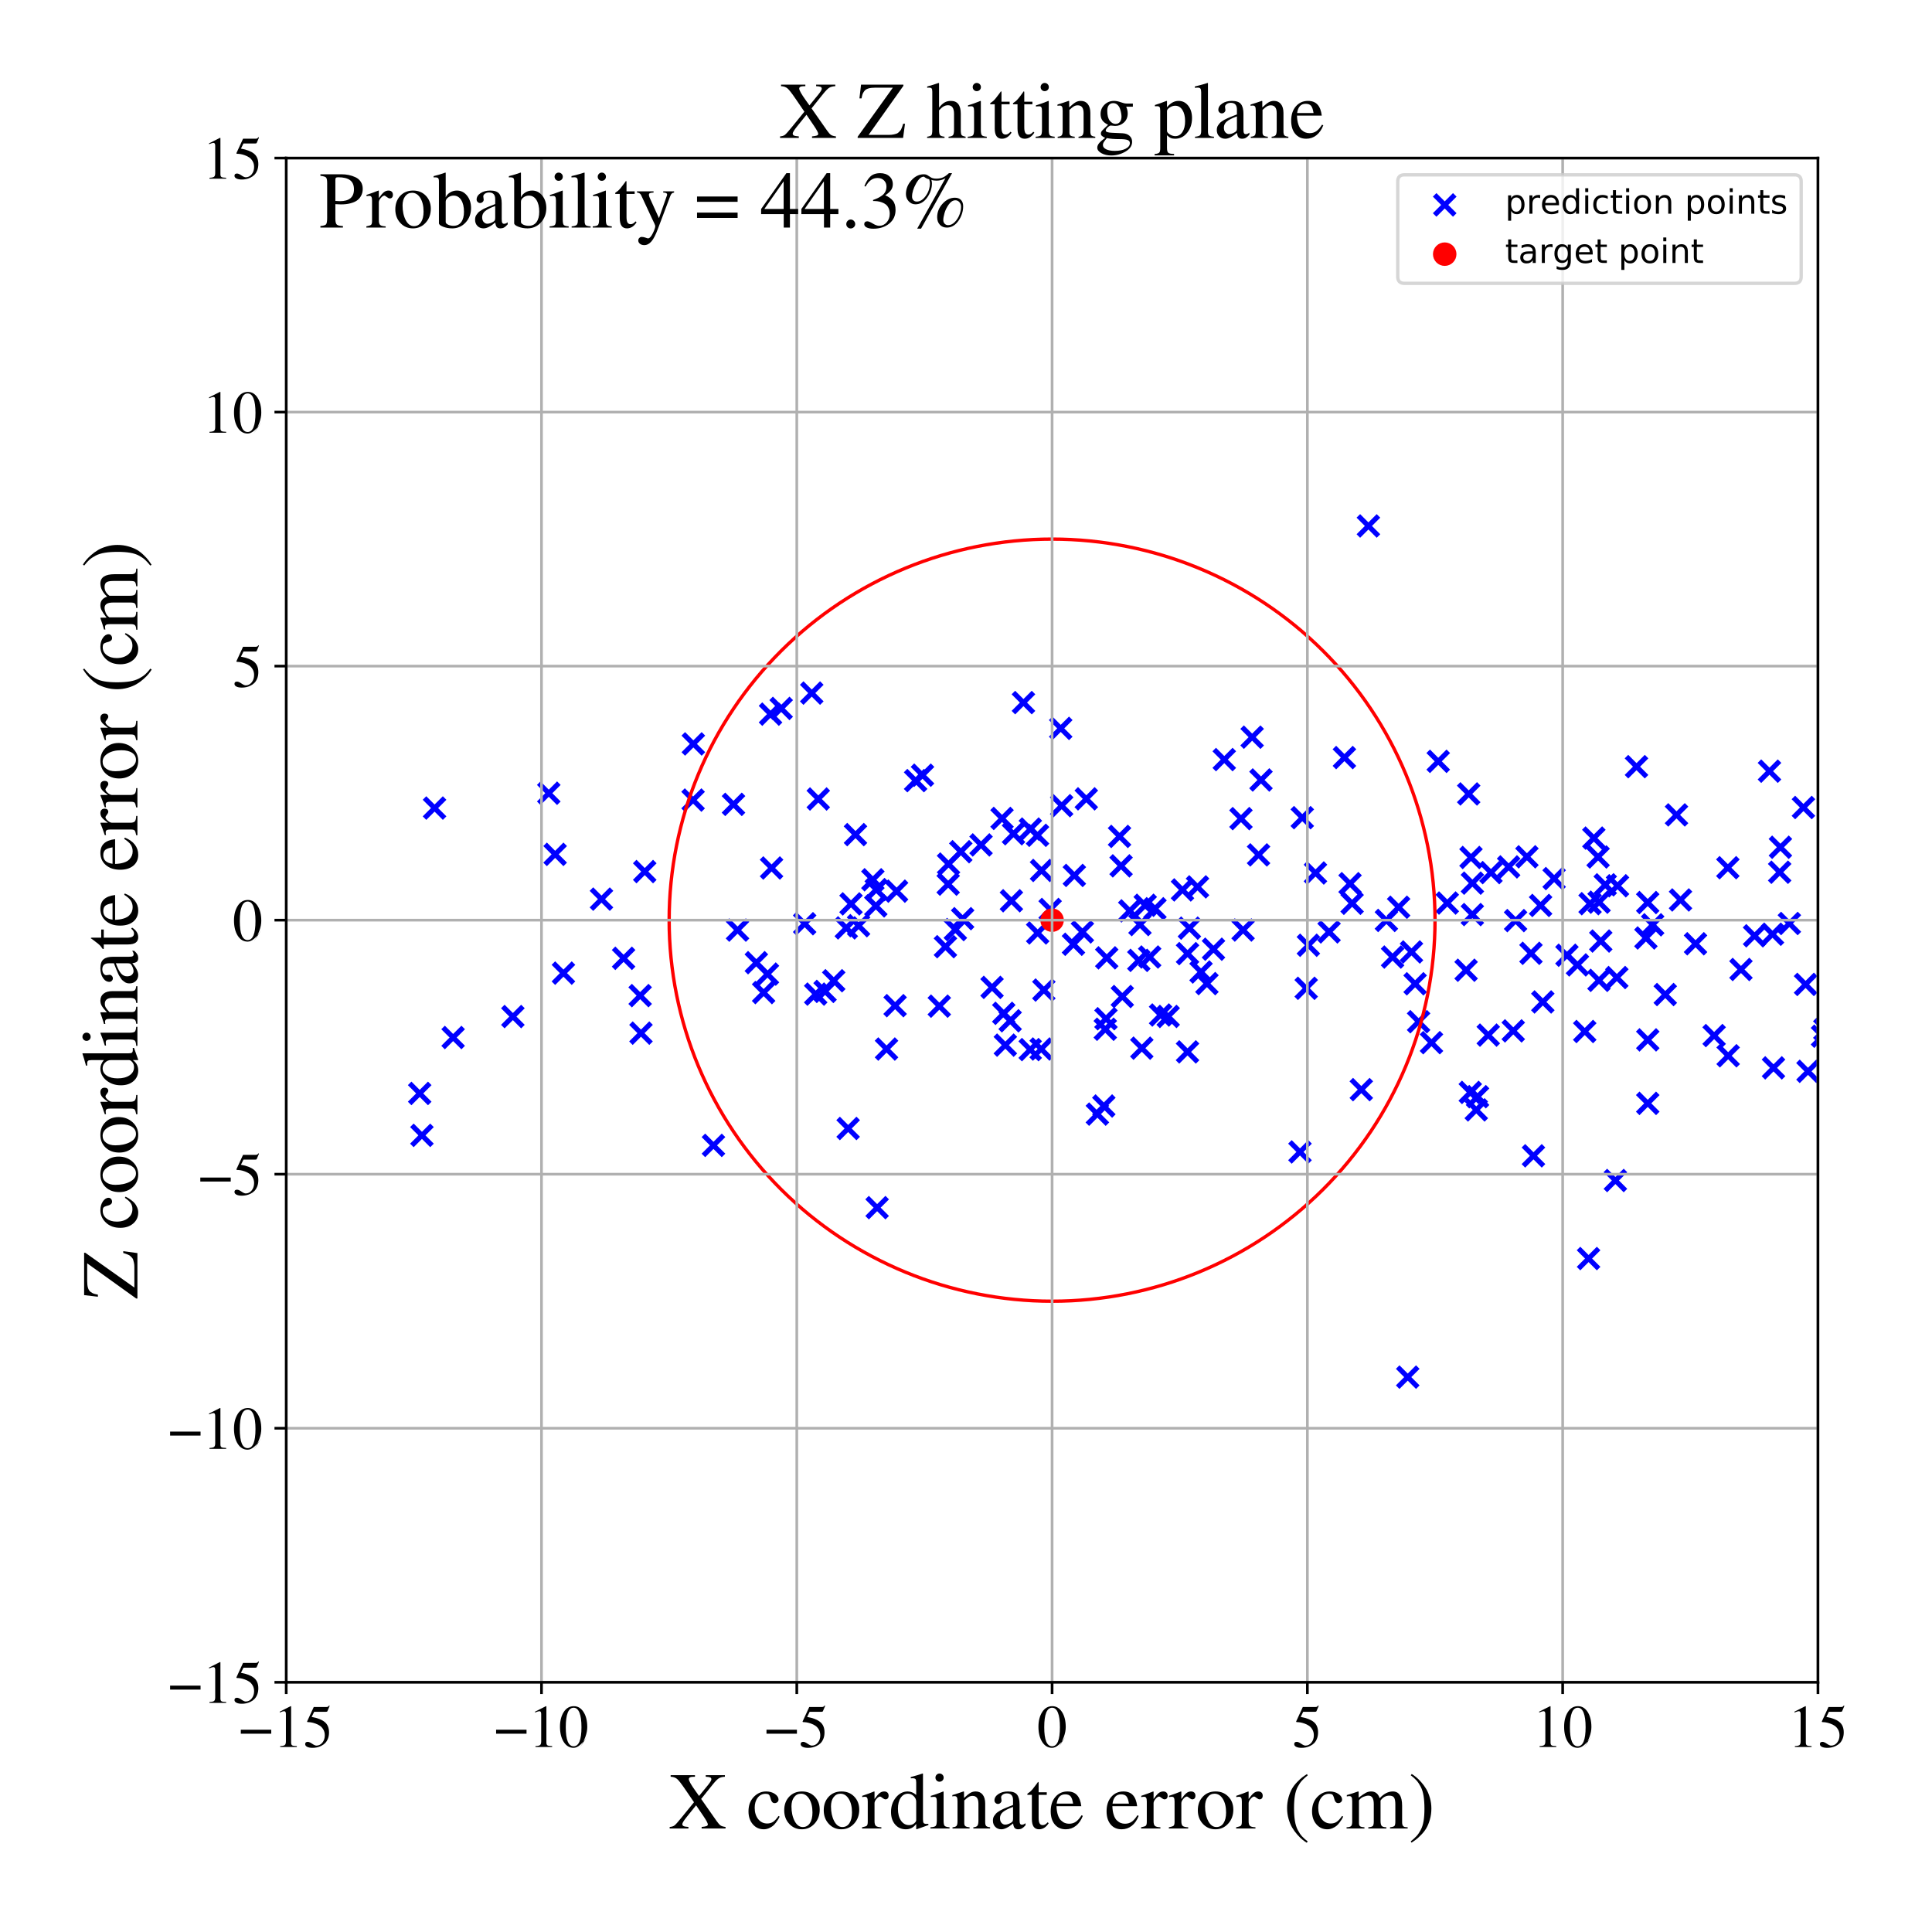 <?xml version="1.0" encoding="utf-8" standalone="no"?>
<!DOCTYPE svg PUBLIC "-//W3C//DTD SVG 1.1//EN"
  "http://www.w3.org/Graphics/SVG/1.1/DTD/svg11.dtd">
<!-- Created with matplotlib (https://matplotlib.org/) -->
<svg height="576pt" version="1.1" viewBox="0 0 576 576" width="576pt" xmlns="http://www.w3.org/2000/svg" xmlns:xlink="http://www.w3.org/1999/xlink">
 <defs>
  <style type="text/css">
*{stroke-linecap:butt;stroke-linejoin:round;}
  </style>
 </defs>
 <g id="figure_1">
  <g id="patch_1">
   <path d="M 0 576 
L 576 576 
L 576 0 
L 0 0 
z
" style="fill:#ffffff;"/>
  </g>
  <g id="axes_1">
   <g id="patch_2">
    <path d="M 85.331 501.548 
L 542 501.548 
L 542 47.121 
L 85.331 47.121 
z
" style="fill:#ffffff;"/>
   </g>
   <g id="PathCollection_1">
    <defs>
     <path d="M -3 3 
L 3 -3 
M -3 -3 
L 3 3 
" id="m509a1ff385" style="stroke:#0000ff;stroke-width:1.5;"/>
    </defs>
    <g clip-path="url(#p147e02a3d6)">
     <use style="fill:#0000ff;stroke:#0000ff;stroke-width:1.5;" x="476.706" xlink:href="#m509a1ff385" y="292.279"/>
     <use style="fill:#0000ff;stroke:#0000ff;stroke-width:1.5;" x="570.82" xlink:href="#m509a1ff385" y="306.971"/>
     <use style="fill:#0000ff;stroke:#0000ff;stroke-width:1.5;" x="264.308" xlink:href="#m509a1ff385" y="312.759"/>
     <use style="fill:#0000ff;stroke:#0000ff;stroke-width:1.5;" x="190.856" xlink:href="#m509a1ff385" y="296.83"/>
     <use style="fill:#0000ff;stroke:#0000ff;stroke-width:1.5;" x="354.045" xlink:href="#m509a1ff385" y="313.607"/>
     <use style="fill:#0000ff;stroke:#0000ff;stroke-width:1.5;" x="340.419" xlink:href="#m509a1ff385" y="312.496"/>
     <use style="fill:#0000ff;stroke:#0000ff;stroke-width:1.5;" x="499.826" xlink:href="#m509a1ff385" y="242.948"/>
     <use style="fill:#0000ff;stroke:#0000ff;stroke-width:1.5;" x="327.171" xlink:href="#m509a1ff385" y="332.158"/>
     <use style="fill:#0000ff;stroke:#0000ff;stroke-width:1.5;" x="230.034" xlink:href="#m509a1ff385" y="258.782"/>
     <use style="fill:#0000ff;stroke:#0000ff;stroke-width:1.5;" x="599.274" xlink:href="#m509a1ff385" y="275.978"/>
     <use style="fill:#0000ff;stroke:#0000ff;stroke-width:1.5;" x="358.073" xlink:href="#m509a1ff385" y="289.789"/>
     <use style="fill:#0000ff;stroke:#0000ff;stroke-width:1.5;" x="573.574" xlink:href="#m509a1ff385" y="280.001"/>
     <use style="fill:#0000ff;stroke:#0000ff;stroke-width:1.5;" x="735.638" xlink:href="#m509a1ff385" y="300.281"/>
     <use style="fill:#0000ff;stroke:#0000ff;stroke-width:1.5;" x="-1" xlink:href="#m509a1ff385" y="246.822"/>
     <use style="fill:#0000ff;stroke:#0000ff;stroke-width:1.5;" x="-1" xlink:href="#m509a1ff385" y="234.275"/>
     <use style="fill:#0000ff;stroke:#0000ff;stroke-width:1.5;" x="375.221" xlink:href="#m509a1ff385" y="254.875"/>
     <use style="fill:#0000ff;stroke:#0000ff;stroke-width:1.5;" x="571.586" xlink:href="#m509a1ff385" y="274.39"/>
     <use style="fill:#0000ff;stroke:#0000ff;stroke-width:1.5;" x="559.749" xlink:href="#m509a1ff385" y="279.418"/>
     <use style="fill:#0000ff;stroke:#0000ff;stroke-width:1.5;" x="299.731" xlink:href="#m509a1ff385" y="311.595"/>
     <use style="fill:#0000ff;stroke:#0000ff;stroke-width:1.5;" x="438.96" xlink:href="#m509a1ff385" y="272.667"/>
     <use style="fill:#0000ff;stroke:#0000ff;stroke-width:1.5;" x="313.088" xlink:href="#m509a1ff385" y="271.145"/>
     <use style="fill:#0000ff;stroke:#0000ff;stroke-width:1.5;" x="515.135" xlink:href="#m509a1ff385" y="258.698"/>
     <use style="fill:#0000ff;stroke:#0000ff;stroke-width:1.5;" x="437.101" xlink:href="#m509a1ff385" y="289.261"/>
     <use style="fill:#0000ff;stroke:#0000ff;stroke-width:1.5;" x="261.114" xlink:href="#m509a1ff385" y="270.083"/>
     <use style="fill:#0000ff;stroke:#0000ff;stroke-width:1.5;" x="329.091" xlink:href="#m509a1ff385" y="329.741"/>
     <use style="fill:#0000ff;stroke:#0000ff;stroke-width:1.5;" x="284.83" xlink:href="#m509a1ff385" y="277.144"/>
     <use style="fill:#0000ff;stroke:#0000ff;stroke-width:1.5;" x="346.012" xlink:href="#m509a1ff385" y="302.609"/>
     <use style="fill:#0000ff;stroke:#0000ff;stroke-width:1.5;" x="261.506" xlink:href="#m509a1ff385" y="360.046"/>
     <use style="fill:#0000ff;stroke:#0000ff;stroke-width:1.5;" x="559.61" xlink:href="#m509a1ff385" y="216.29"/>
     <use style="fill:#0000ff;stroke:#0000ff;stroke-width:1.5;" x="543.36" xlink:href="#m509a1ff385" y="308.932"/>
     <use style="fill:#0000ff;stroke:#0000ff;stroke-width:1.5;" x="657.162" xlink:href="#m509a1ff385" y="244.797"/>
     <use style="fill:#0000ff;stroke:#0000ff;stroke-width:1.5;" x="438.559" xlink:href="#m509a1ff385" y="255.645"/>
     <use style="fill:#0000ff;stroke:#0000ff;stroke-width:1.5;" x="65.279" xlink:href="#m509a1ff385" y="313.083"/>
     <use style="fill:#0000ff;stroke:#0000ff;stroke-width:1.5;" x="352.545" xlink:href="#m509a1ff385" y="265.318"/>
     <use style="fill:#0000ff;stroke:#0000ff;stroke-width:1.5;" x="405.856" xlink:href="#m509a1ff385" y="324.861"/>
     <use style="fill:#0000ff;stroke:#0000ff;stroke-width:1.5;" x="618.49" xlink:href="#m509a1ff385" y="257.184"/>
     <use style="fill:#0000ff;stroke:#0000ff;stroke-width:1.5;" x="444.511" xlink:href="#m509a1ff385" y="260.153"/>
     <use style="fill:#0000ff;stroke:#0000ff;stroke-width:1.5;" x="163.614" xlink:href="#m509a1ff385" y="236.484"/>
     <use style="fill:#0000ff;stroke:#0000ff;stroke-width:1.5;" x="185.915" xlink:href="#m509a1ff385" y="285.709"/>
     <use style="fill:#0000ff;stroke:#0000ff;stroke-width:1.5;" x="470.303" xlink:href="#m509a1ff385" y="287.673"/>
     <use style="fill:#0000ff;stroke:#0000ff;stroke-width:1.5;" x="316.523" xlink:href="#m509a1ff385" y="240.203"/>
     <use style="fill:#0000ff;stroke:#0000ff;stroke-width:1.5;" x="232.898" xlink:href="#m509a1ff385" y="211.209"/>
     <use style="fill:#0000ff;stroke:#0000ff;stroke-width:1.5;" x="528.447" xlink:href="#m509a1ff385" y="278.528"/>
     <use style="fill:#0000ff;stroke:#0000ff;stroke-width:1.5;" x="192.225" xlink:href="#m509a1ff385" y="259.848"/>
     <use style="fill:#0000ff;stroke:#0000ff;stroke-width:1.5;" x="527.548" xlink:href="#m509a1ff385" y="229.918"/>
     <use style="fill:#0000ff;stroke:#0000ff;stroke-width:1.5;" x="438.974" xlink:href="#m509a1ff385" y="263.296"/>
     <use style="fill:#0000ff;stroke:#0000ff;stroke-width:1.5;" x="487.904" xlink:href="#m509a1ff385" y="228.569"/>
     <use style="fill:#0000ff;stroke:#0000ff;stroke-width:1.5;" x="339.518" xlink:href="#m509a1ff385" y="286.323"/>
     <use style="fill:#0000ff;stroke:#0000ff;stroke-width:1.5;" x="420.816" xlink:href="#m509a1ff385" y="283.807"/>
     <use style="fill:#0000ff;stroke:#0000ff;stroke-width:1.5;" x="322.704" xlink:href="#m509a1ff385" y="277.846"/>
     <use style="fill:#0000ff;stroke:#0000ff;stroke-width:1.5;" x="342.763" xlink:href="#m509a1ff385" y="285.318"/>
     <use style="fill:#0000ff;stroke:#0000ff;stroke-width:1.5;" x="218.683" xlink:href="#m509a1ff385" y="239.809"/>
     <use style="fill:#0000ff;stroke:#0000ff;stroke-width:1.5;" x="557.294" xlink:href="#m509a1ff385" y="256.418"/>
     <use style="fill:#0000ff;stroke:#0000ff;stroke-width:1.5;" x="77.736" xlink:href="#m509a1ff385" y="326.862"/>
     <use style="fill:#0000ff;stroke:#0000ff;stroke-width:1.5;" x="400.825" xlink:href="#m509a1ff385" y="225.863"/>
     <use style="fill:#0000ff;stroke:#0000ff;stroke-width:1.5;" x="491.261" xlink:href="#m509a1ff385" y="310.024"/>
     <use style="fill:#0000ff;stroke:#0000ff;stroke-width:1.5;" x="320.042" xlink:href="#m509a1ff385" y="281.521"/>
     <use style="fill:#0000ff;stroke:#0000ff;stroke-width:1.5;" x="609.058" xlink:href="#m509a1ff385" y="299.407"/>
     <use style="fill:#0000ff;stroke:#0000ff;stroke-width:1.5;" x="179.325" xlink:href="#m509a1ff385" y="268.064"/>
     <use style="fill:#0000ff;stroke:#0000ff;stroke-width:1.5;" x="455.231" xlink:href="#m509a1ff385" y="255.443"/>
     <use style="fill:#0000ff;stroke:#0000ff;stroke-width:1.5;" x="730.644" xlink:href="#m509a1ff385" y="322.858"/>
     <use style="fill:#0000ff;stroke:#0000ff;stroke-width:1.5;" x="579.009" xlink:href="#m509a1ff385" y="307.069"/>
     <use style="fill:#0000ff;stroke:#0000ff;stroke-width:1.5;" x="431.49" xlink:href="#m509a1ff385" y="269.228"/>
     <use style="fill:#0000ff;stroke:#0000ff;stroke-width:1.5;" x="785.048" xlink:href="#m509a1ff385" y="340.105"/>
     <use style="fill:#0000ff;stroke:#0000ff;stroke-width:1.5;" x="626.739" xlink:href="#m509a1ff385" y="291.64"/>
     <use style="fill:#0000ff;stroke:#0000ff;stroke-width:1.5;" x="676.18" xlink:href="#m509a1ff385" y="261.086"/>
     <use style="fill:#0000ff;stroke:#0000ff;stroke-width:1.5;" x="339.866" xlink:href="#m509a1ff385" y="275.646"/>
     <use style="fill:#0000ff;stroke:#0000ff;stroke-width:1.5;" x="135.093" xlink:href="#m509a1ff385" y="309.322"/>
     <use style="fill:#0000ff;stroke:#0000ff;stroke-width:1.5;" x="370.612" xlink:href="#m509a1ff385" y="277.275"/>
     <use style="fill:#0000ff;stroke:#0000ff;stroke-width:1.5;" x="243.193" xlink:href="#m509a1ff385" y="296.378"/>
     <use style="fill:#0000ff;stroke:#0000ff;stroke-width:1.5;" x="334.602" xlink:href="#m509a1ff385" y="297.099"/>
     <use style="fill:#0000ff;stroke:#0000ff;stroke-width:1.5;" x="530.585" xlink:href="#m509a1ff385" y="260.043"/>
     <use style="fill:#0000ff;stroke:#0000ff;stroke-width:1.5;" x="620.492" xlink:href="#m509a1ff385" y="298.146"/>
     <use style="fill:#0000ff;stroke:#0000ff;stroke-width:1.5;" x="77.901" xlink:href="#m509a1ff385" y="316.785"/>
     <use style="fill:#0000ff;stroke:#0000ff;stroke-width:1.5;" x="255.056" xlink:href="#m509a1ff385" y="248.827"/>
     <use style="fill:#0000ff;stroke:#0000ff;stroke-width:1.5;" x="286.997" xlink:href="#m509a1ff385" y="273.889"/>
     <use style="fill:#0000ff;stroke:#0000ff;stroke-width:1.5;" x="539.027" xlink:href="#m509a1ff385" y="319.399"/>
     <use style="fill:#0000ff;stroke:#0000ff;stroke-width:1.5;" x="537.668" xlink:href="#m509a1ff385" y="240.747"/>
     <use style="fill:#0000ff;stroke:#0000ff;stroke-width:1.5;" x="329.957" xlink:href="#m509a1ff385" y="285.568"/>
     <use style="fill:#0000ff;stroke:#0000ff;stroke-width:1.5;" x="348.277" xlink:href="#m509a1ff385" y="303.039"/>
     <use style="fill:#0000ff;stroke:#0000ff;stroke-width:1.5;" x="334.236" xlink:href="#m509a1ff385" y="258.144"/>
     <use style="fill:#0000ff;stroke:#0000ff;stroke-width:1.5;" x="515.226" xlink:href="#m509a1ff385" y="314.763"/>
     <use style="fill:#0000ff;stroke:#0000ff;stroke-width:1.5;" x="33.141" xlink:href="#m509a1ff385" y="333.652"/>
     <use style="fill:#0000ff;stroke:#0000ff;stroke-width:1.5;" x="419.697" xlink:href="#m509a1ff385" y="410.57"/>
     <use style="fill:#0000ff;stroke:#0000ff;stroke-width:1.5;" x="228.806" xlink:href="#m509a1ff385" y="290.411"/>
     <use style="fill:#0000ff;stroke:#0000ff;stroke-width:1.5;" x="407.973" xlink:href="#m509a1ff385" y="156.806"/>
     <use style="fill:#0000ff;stroke:#0000ff;stroke-width:1.5;" x="636.358" xlink:href="#m509a1ff385" y="265.758"/>
     <use style="fill:#0000ff;stroke:#0000ff;stroke-width:1.5;" x="670.284" xlink:href="#m509a1ff385" y="286.356"/>
     <use style="fill:#0000ff;stroke:#0000ff;stroke-width:1.5;" x="501.024" xlink:href="#m509a1ff385" y="268.312"/>
     <use style="fill:#0000ff;stroke:#0000ff;stroke-width:1.5;" x="329.53" xlink:href="#m509a1ff385" y="306.859"/>
     <use style="fill:#0000ff;stroke:#0000ff;stroke-width:1.5;" x="375.951" xlink:href="#m509a1ff385" y="232.54"/>
     <use style="fill:#0000ff;stroke:#0000ff;stroke-width:1.5;" x="530.811" xlink:href="#m509a1ff385" y="252.599"/>
     <use style="fill:#0000ff;stroke:#0000ff;stroke-width:1.5;" x="286.448" xlink:href="#m509a1ff385" y="253.927"/>
     <use style="fill:#0000ff;stroke:#0000ff;stroke-width:1.5;" x="307.147" xlink:href="#m509a1ff385" y="312.926"/>
     <use style="fill:#0000ff;stroke:#0000ff;stroke-width:1.5;" x="585.285" xlink:href="#m509a1ff385" y="286.791"/>
     <use style="fill:#0000ff;stroke:#0000ff;stroke-width:1.5;" x="440.132" xlink:href="#m509a1ff385" y="330.901"/>
     <use style="fill:#0000ff;stroke:#0000ff;stroke-width:1.5;" x="451.854" xlink:href="#m509a1ff385" y="274.464"/>
     <use style="fill:#0000ff;stroke:#0000ff;stroke-width:1.5;" x="636.774" xlink:href="#m509a1ff385" y="285.384"/>
     <use style="fill:#0000ff;stroke:#0000ff;stroke-width:1.5;" x="275.031" xlink:href="#m509a1ff385" y="231.116"/>
     <use style="fill:#0000ff;stroke:#0000ff;stroke-width:1.5;" x="667.212" xlink:href="#m509a1ff385" y="292.538"/>
     <use style="fill:#0000ff;stroke:#0000ff;stroke-width:1.5;" x="538.306" xlink:href="#m509a1ff385" y="293.489"/>
     <use style="fill:#0000ff;stroke:#0000ff;stroke-width:1.5;" x="422.936" xlink:href="#m509a1ff385" y="304.606"/>
     <use style="fill:#0000ff;stroke:#0000ff;stroke-width:1.5;" x="491.254" xlink:href="#m509a1ff385" y="328.953"/>
     <use style="fill:#0000ff;stroke:#0000ff;stroke-width:1.5;" x="369.98" xlink:href="#m509a1ff385" y="244.062"/>
     <use style="fill:#0000ff;stroke:#0000ff;stroke-width:1.5;" x="563.566" xlink:href="#m509a1ff385" y="254.817"/>
     <use style="fill:#0000ff;stroke:#0000ff;stroke-width:1.5;" x="282.793" xlink:href="#m509a1ff385" y="257.604"/>
     <use style="fill:#0000ff;stroke:#0000ff;stroke-width:1.5;" x="212.711" xlink:href="#m509a1ff385" y="341.48"/>
     <use style="fill:#0000ff;stroke:#0000ff;stroke-width:1.5;" x="229.727" xlink:href="#m509a1ff385" y="212.909"/>
     <use style="fill:#0000ff;stroke:#0000ff;stroke-width:1.5;" x="643.619" xlink:href="#m509a1ff385" y="314.942"/>
     <use style="fill:#0000ff;stroke:#0000ff;stroke-width:1.5;" x="662.021" xlink:href="#m509a1ff385" y="283.703"/>
     <use style="fill:#0000ff;stroke:#0000ff;stroke-width:1.5;" x="125.795" xlink:href="#m509a1ff385" y="338.497"/>
     <use style="fill:#0000ff;stroke:#0000ff;stroke-width:1.5;" x="310.512" xlink:href="#m509a1ff385" y="259.516"/>
     <use style="fill:#0000ff;stroke:#0000ff;stroke-width:1.5;" x="267.308" xlink:href="#m509a1ff385" y="265.685"/>
     <use style="fill:#0000ff;stroke:#0000ff;stroke-width:1.5;" x="421.897" xlink:href="#m509a1ff385" y="293.298"/>
     <use style="fill:#0000ff;stroke:#0000ff;stroke-width:1.5;" x="302.159" xlink:href="#m509a1ff385" y="248.569"/>
     <use style="fill:#0000ff;stroke:#0000ff;stroke-width:1.5;" x="691.884" xlink:href="#m509a1ff385" y="347.249"/>
     <use style="fill:#0000ff;stroke:#0000ff;stroke-width:1.5;" x="557.783" xlink:href="#m509a1ff385" y="289.041"/>
     <use style="fill:#0000ff;stroke:#0000ff;stroke-width:1.5;" x="492.721" xlink:href="#m509a1ff385" y="275.717"/>
     <use style="fill:#0000ff;stroke:#0000ff;stroke-width:1.5;" x="252.861" xlink:href="#m509a1ff385" y="336.444"/>
     <use style="fill:#0000ff;stroke:#0000ff;stroke-width:1.5;" x="272.984" xlink:href="#m509a1ff385" y="232.732"/>
     <use style="fill:#0000ff;stroke:#0000ff;stroke-width:1.5;" x="544.049" xlink:href="#m509a1ff385" y="306.947"/>
     <use style="fill:#0000ff;stroke:#0000ff;stroke-width:1.5;" x="601.822" xlink:href="#m509a1ff385" y="250.341"/>
     <use style="fill:#0000ff;stroke:#0000ff;stroke-width:1.5;" x="416.984" xlink:href="#m509a1ff385" y="270.483"/>
     <use style="fill:#0000ff;stroke:#0000ff;stroke-width:1.5;" x="390.079" xlink:href="#m509a1ff385" y="281.815"/>
     <use style="fill:#0000ff;stroke:#0000ff;stroke-width:1.5;" x="299.258" xlink:href="#m509a1ff385" y="302.109"/>
     <use style="fill:#0000ff;stroke:#0000ff;stroke-width:1.5;" x="281.873" xlink:href="#m509a1ff385" y="282.243"/>
     <use style="fill:#0000ff;stroke:#0000ff;stroke-width:1.5;" x="253.719" xlink:href="#m509a1ff385" y="269.477"/>
     <use style="fill:#0000ff;stroke:#0000ff;stroke-width:1.5;" x="579.283" xlink:href="#m509a1ff385" y="282.136"/>
     <use style="fill:#0000ff;stroke:#0000ff;stroke-width:1.5;" x="657.938" xlink:href="#m509a1ff385" y="308.009"/>
     <use style="fill:#0000ff;stroke:#0000ff;stroke-width:1.5;" x="549.706" xlink:href="#m509a1ff385" y="276.005"/>
     <use style="fill:#0000ff;stroke:#0000ff;stroke-width:1.5;" x="252.317" xlink:href="#m509a1ff385" y="276.641"/>
     <use style="fill:#0000ff;stroke:#0000ff;stroke-width:1.5;" x="472.469" xlink:href="#m509a1ff385" y="307.527"/>
     <use style="fill:#0000ff;stroke:#0000ff;stroke-width:1.5;" x="590.463" xlink:href="#m509a1ff385" y="228.449"/>
     <use style="fill:#0000ff;stroke:#0000ff;stroke-width:1.5;" x="490.708" xlink:href="#m509a1ff385" y="279.642"/>
     <use style="fill:#0000ff;stroke:#0000ff;stroke-width:1.5;" x="167.985" xlink:href="#m509a1ff385" y="290.127"/>
     <use style="fill:#0000ff;stroke:#0000ff;stroke-width:1.5;" x="129.558" xlink:href="#m509a1ff385" y="240.913"/>
     <use style="fill:#0000ff;stroke:#0000ff;stroke-width:1.5;" x="341.433" xlink:href="#m509a1ff385" y="269.893"/>
     <use style="fill:#0000ff;stroke:#0000ff;stroke-width:1.5;" x="309.327" xlink:href="#m509a1ff385" y="249.039"/>
     <use style="fill:#0000ff;stroke:#0000ff;stroke-width:1.5;" x="261.236" xlink:href="#m509a1ff385" y="265.227"/>
     <use style="fill:#0000ff;stroke:#0000ff;stroke-width:1.5;" x="402.498" xlink:href="#m509a1ff385" y="263.456"/>
     <use style="fill:#0000ff;stroke:#0000ff;stroke-width:1.5;" x="649.487" xlink:href="#m509a1ff385" y="286.85"/>
     <use style="fill:#0000ff;stroke:#0000ff;stroke-width:1.5;" x="533.476" xlink:href="#m509a1ff385" y="275.325"/>
     <use style="fill:#0000ff;stroke:#0000ff;stroke-width:1.5;" x="523.097" xlink:href="#m509a1ff385" y="278.996"/>
     <use style="fill:#0000ff;stroke:#0000ff;stroke-width:1.5;" x="656.787" xlink:href="#m509a1ff385" y="274.076"/>
     <use style="fill:#0000ff;stroke:#0000ff;stroke-width:1.5;" x="695.965" xlink:href="#m509a1ff385" y="221.222"/>
     <use style="fill:#0000ff;stroke:#0000ff;stroke-width:1.5;" x="554.861" xlink:href="#m509a1ff385" y="348.816"/>
     <use style="fill:#0000ff;stroke:#0000ff;stroke-width:1.5;" x="239.903" xlink:href="#m509a1ff385" y="275.399"/>
     <use style="fill:#0000ff;stroke:#0000ff;stroke-width:1.5;" x="457.182" xlink:href="#m509a1ff385" y="344.592"/>
     <use style="fill:#0000ff;stroke:#0000ff;stroke-width:1.5;" x="361.79" xlink:href="#m509a1ff385" y="282.995"/>
     <use style="fill:#0000ff;stroke:#0000ff;stroke-width:1.5;" x="260.235" xlink:href="#m509a1ff385" y="262.292"/>
     <use style="fill:#0000ff;stroke:#0000ff;stroke-width:1.5;" x="227.669" xlink:href="#m509a1ff385" y="295.925"/>
     <use style="fill:#0000ff;stroke:#0000ff;stroke-width:1.5;" x="491.243" xlink:href="#m509a1ff385" y="269.077"/>
     <use style="fill:#0000ff;stroke:#0000ff;stroke-width:1.5;" x="125.128" xlink:href="#m509a1ff385" y="325.992"/>
     <use style="fill:#0000ff;stroke:#0000ff;stroke-width:1.5;" x="301.542" xlink:href="#m509a1ff385" y="268.551"/>
     <use style="fill:#0000ff;stroke:#0000ff;stroke-width:1.5;" x="676.693" xlink:href="#m509a1ff385" y="301.285"/>
     <use style="fill:#0000ff;stroke:#0000ff;stroke-width:1.5;" x="686.891" xlink:href="#m509a1ff385" y="272.228"/>
     <use style="fill:#0000ff;stroke:#0000ff;stroke-width:1.5;" x="73.109" xlink:href="#m509a1ff385" y="240.723"/>
     <use style="fill:#0000ff;stroke:#0000ff;stroke-width:1.5;" x="505.499" xlink:href="#m509a1ff385" y="281.369"/>
     <use style="fill:#0000ff;stroke:#0000ff;stroke-width:1.5;" x="248.566" xlink:href="#m509a1ff385" y="292.391"/>
     <use style="fill:#0000ff;stroke:#0000ff;stroke-width:1.5;" x="165.508" xlink:href="#m509a1ff385" y="254.715"/>
     <use style="fill:#0000ff;stroke:#0000ff;stroke-width:1.5;" x="333.774" xlink:href="#m509a1ff385" y="249.366"/>
     <use style="fill:#0000ff;stroke:#0000ff;stroke-width:1.5;" x="413.34" xlink:href="#m509a1ff385" y="274.414"/>
     <use style="fill:#0000ff;stroke:#0000ff;stroke-width:1.5;" x="219.889" xlink:href="#m509a1ff385" y="277.296"/>
     <use style="fill:#0000ff;stroke:#0000ff;stroke-width:1.5;" x="852.424" xlink:href="#m509a1ff385" y="333.812"/>
     <use style="fill:#0000ff;stroke:#0000ff;stroke-width:1.5;" x="266.865" xlink:href="#m509a1ff385" y="299.825"/>
     <use style="fill:#0000ff;stroke:#0000ff;stroke-width:1.5;" x="680.481" xlink:href="#m509a1ff385" y="330.537"/>
     <use style="fill:#0000ff;stroke:#0000ff;stroke-width:1.5;" x="428.791" xlink:href="#m509a1ff385" y="226.985"/>
     <use style="fill:#0000ff;stroke:#0000ff;stroke-width:1.5;" x="191.104" xlink:href="#m509a1ff385" y="308.017"/>
     <use style="fill:#0000ff;stroke:#0000ff;stroke-width:1.5;" x="359.826" xlink:href="#m509a1ff385" y="293.25"/>
     <use style="fill:#0000ff;stroke:#0000ff;stroke-width:1.5;" x="354.048" xlink:href="#m509a1ff385" y="284.307"/>
     <use style="fill:#0000ff;stroke:#0000ff;stroke-width:1.5;" x="255.977" xlink:href="#m509a1ff385" y="275.979"/>
     <use style="fill:#0000ff;stroke:#0000ff;stroke-width:1.5;" x="415.179" xlink:href="#m509a1ff385" y="285.334"/>
     <use style="fill:#0000ff;stroke:#0000ff;stroke-width:1.5;" x="396.251" xlink:href="#m509a1ff385" y="277.838"/>
     <use style="fill:#0000ff;stroke:#0000ff;stroke-width:1.5;" x="316.242" xlink:href="#m509a1ff385" y="217.159"/>
     <use style="fill:#0000ff;stroke:#0000ff;stroke-width:1.5;" x="547.879" xlink:href="#m509a1ff385" y="330.254"/>
     <use style="fill:#0000ff;stroke:#0000ff;stroke-width:1.5;" x="282.687" xlink:href="#m509a1ff385" y="263.599"/>
     <use style="fill:#0000ff;stroke:#0000ff;stroke-width:1.5;" x="309.367" xlink:href="#m509a1ff385" y="278.145"/>
     <use style="fill:#0000ff;stroke:#0000ff;stroke-width:1.5;" x="886.78" xlink:href="#m509a1ff385" y="298.032"/>
     <use style="fill:#0000ff;stroke:#0000ff;stroke-width:1.5;" x="621.277" xlink:href="#m509a1ff385" y="263.878"/>
     <use style="fill:#0000ff;stroke:#0000ff;stroke-width:1.5;" x="519.045" xlink:href="#m509a1ff385" y="289.039"/>
     <use style="fill:#0000ff;stroke:#0000ff;stroke-width:1.5;" x="449.783" xlink:href="#m509a1ff385" y="258.452"/>
     <use style="fill:#0000ff;stroke:#0000ff;stroke-width:1.5;" x="292.485" xlink:href="#m509a1ff385" y="251.901"/>
     <use style="fill:#0000ff;stroke:#0000ff;stroke-width:1.5;" x="242.014" xlink:href="#m509a1ff385" y="206.631"/>
     <use style="fill:#0000ff;stroke:#0000ff;stroke-width:1.5;" x="373.313" xlink:href="#m509a1ff385" y="219.78"/>
     <use style="fill:#0000ff;stroke:#0000ff;stroke-width:1.5;" x="647.637" xlink:href="#m509a1ff385" y="285.215"/>
     <use style="fill:#0000ff;stroke:#0000ff;stroke-width:1.5;" x="311.213" xlink:href="#m509a1ff385" y="295.174"/>
     <use style="fill:#0000ff;stroke:#0000ff;stroke-width:1.5;" x="438.344" xlink:href="#m509a1ff385" y="325.686"/>
     <use style="fill:#0000ff;stroke:#0000ff;stroke-width:1.5;" x="612.768" xlink:href="#m509a1ff385" y="377.489"/>
     <use style="fill:#0000ff;stroke:#0000ff;stroke-width:1.5;" x="496.479" xlink:href="#m509a1ff385" y="296.508"/>
     <use style="fill:#0000ff;stroke:#0000ff;stroke-width:1.5;" x="476.451" xlink:href="#m509a1ff385" y="255.493"/>
     <use style="fill:#0000ff;stroke:#0000ff;stroke-width:1.5;" x="451.159" xlink:href="#m509a1ff385" y="307.34"/>
     <use style="fill:#0000ff;stroke:#0000ff;stroke-width:1.5;" x="456.438" xlink:href="#m509a1ff385" y="284.215"/>
     <use style="fill:#0000ff;stroke:#0000ff;stroke-width:1.5;" x="459.972" xlink:href="#m509a1ff385" y="298.716"/>
     <use style="fill:#0000ff;stroke:#0000ff;stroke-width:1.5;" x="295.77" xlink:href="#m509a1ff385" y="294.374"/>
     <use style="fill:#0000ff;stroke:#0000ff;stroke-width:1.5;" x="245.986" xlink:href="#m509a1ff385" y="295.573"/>
     <use style="fill:#0000ff;stroke:#0000ff;stroke-width:1.5;" x="225.494" xlink:href="#m509a1ff385" y="287.009"/>
     <use style="fill:#0000ff;stroke:#0000ff;stroke-width:1.5;" x="561.218" xlink:href="#m509a1ff385" y="280.686"/>
     <use style="fill:#0000ff;stroke:#0000ff;stroke-width:1.5;" x="389.431" xlink:href="#m509a1ff385" y="294.647"/>
     <use style="fill:#0000ff;stroke:#0000ff;stroke-width:1.5;" x="206.641" xlink:href="#m509a1ff385" y="238.531"/>
     <use style="fill:#0000ff;stroke:#0000ff;stroke-width:1.5;" x="528.746" xlink:href="#m509a1ff385" y="318.367"/>
     <use style="fill:#0000ff;stroke:#0000ff;stroke-width:1.5;" x="365.004" xlink:href="#m509a1ff385" y="226.459"/>
     <use style="fill:#0000ff;stroke:#0000ff;stroke-width:1.5;" x="657.27" xlink:href="#m509a1ff385" y="313.45"/>
     <use style="fill:#0000ff;stroke:#0000ff;stroke-width:1.5;" x="243.959" xlink:href="#m509a1ff385" y="238.208"/>
     <use style="fill:#0000ff;stroke:#0000ff;stroke-width:1.5;" x="443.699" xlink:href="#m509a1ff385" y="308.604"/>
     <use style="fill:#0000ff;stroke:#0000ff;stroke-width:1.5;" x="463.346" xlink:href="#m509a1ff385" y="261.932"/>
     <use style="fill:#0000ff;stroke:#0000ff;stroke-width:1.5;" x="206.715" xlink:href="#m509a1ff385" y="221.789"/>
     <use style="fill:#0000ff;stroke:#0000ff;stroke-width:1.5;" x="357.023" xlink:href="#m509a1ff385" y="264.41"/>
     <use style="fill:#0000ff;stroke:#0000ff;stroke-width:1.5;" x="-1" xlink:href="#m509a1ff385" y="232.638"/>
     <use style="fill:#0000ff;stroke:#0000ff;stroke-width:1.5;" x="-1" xlink:href="#m509a1ff385" y="246.839"/>
     <use style="fill:#0000ff;stroke:#0000ff;stroke-width:1.5;" x="426.78" xlink:href="#m509a1ff385" y="310.859"/>
     <use style="fill:#0000ff;stroke:#0000ff;stroke-width:1.5;" x="329.727" xlink:href="#m509a1ff385" y="303.72"/>
     <use style="fill:#0000ff;stroke:#0000ff;stroke-width:1.5;" x="307.188" xlink:href="#m509a1ff385" y="247.171"/>
     <use style="fill:#0000ff;stroke:#0000ff;stroke-width:1.5;" x="459.311" xlink:href="#m509a1ff385" y="269.946"/>
     <use style="fill:#0000ff;stroke:#0000ff;stroke-width:1.5;" x="482.24" xlink:href="#m509a1ff385" y="264.079"/>
     <use style="fill:#0000ff;stroke:#0000ff;stroke-width:1.5;" x="440.505" xlink:href="#m509a1ff385" y="326.959"/>
     <use style="fill:#0000ff;stroke:#0000ff;stroke-width:1.5;" x="305.129" xlink:href="#m509a1ff385" y="209.468"/>
     <use style="fill:#0000ff;stroke:#0000ff;stroke-width:1.5;" x="323.868" xlink:href="#m509a1ff385" y="238.164"/>
     <use style="fill:#0000ff;stroke:#0000ff;stroke-width:1.5;" x="558.243" xlink:href="#m509a1ff385" y="247.368"/>
     <use style="fill:#0000ff;stroke:#0000ff;stroke-width:1.5;" x="320.303" xlink:href="#m509a1ff385" y="260.995"/>
     <use style="fill:#0000ff;stroke:#0000ff;stroke-width:1.5;" x="474.052" xlink:href="#m509a1ff385" y="269.421"/>
     <use style="fill:#0000ff;stroke:#0000ff;stroke-width:1.5;" x="478.58" xlink:href="#m509a1ff385" y="263.794"/>
     <use style="fill:#0000ff;stroke:#0000ff;stroke-width:1.5;" x="310.417" xlink:href="#m509a1ff385" y="312.748"/>
     <use style="fill:#0000ff;stroke:#0000ff;stroke-width:1.5;" x="280.042" xlink:href="#m509a1ff385" y="299.973"/>
     <use style="fill:#0000ff;stroke:#0000ff;stroke-width:1.5;" x="511.047" xlink:href="#m509a1ff385" y="308.743"/>
     <use style="fill:#0000ff;stroke:#0000ff;stroke-width:1.5;" x="475.182" xlink:href="#m509a1ff385" y="249.862"/>
     <use style="fill:#0000ff;stroke:#0000ff;stroke-width:1.5;" x="392.197" xlink:href="#m509a1ff385" y="260.268"/>
     <use style="fill:#0000ff;stroke:#0000ff;stroke-width:1.5;" x="554.757" xlink:href="#m509a1ff385" y="313.155"/>
     <use style="fill:#0000ff;stroke:#0000ff;stroke-width:1.5;" x="301.166" xlink:href="#m509a1ff385" y="304.334"/>
     <use style="fill:#0000ff;stroke:#0000ff;stroke-width:1.5;" x="617.764" xlink:href="#m509a1ff385" y="283.941"/>
     <use style="fill:#0000ff;stroke:#0000ff;stroke-width:1.5;" x="387.572" xlink:href="#m509a1ff385" y="343.435"/>
     <use style="fill:#0000ff;stroke:#0000ff;stroke-width:1.5;" x="-1" xlink:href="#m509a1ff385" y="212.088"/>
     <use style="fill:#0000ff;stroke:#0000ff;stroke-width:1.5;" x="-1" xlink:href="#m509a1ff385" y="196.147"/>
     <use style="fill:#0000ff;stroke:#0000ff;stroke-width:1.5;" x="476.744" xlink:href="#m509a1ff385" y="268.969"/>
     <use style="fill:#0000ff;stroke:#0000ff;stroke-width:1.5;" x="467.164" xlink:href="#m509a1ff385" y="284.794"/>
     <use style="fill:#0000ff;stroke:#0000ff;stroke-width:1.5;" x="561.358" xlink:href="#m509a1ff385" y="203.021"/>
     <use style="fill:#0000ff;stroke:#0000ff;stroke-width:1.5;" x="403.118" xlink:href="#m509a1ff385" y="269.297"/>
     <use style="fill:#0000ff;stroke:#0000ff;stroke-width:1.5;" x="298.744" xlink:href="#m509a1ff385" y="244.003"/>
     <use style="fill:#0000ff;stroke:#0000ff;stroke-width:1.5;" x="473.61" xlink:href="#m509a1ff385" y="375.22"/>
     <use style="fill:#0000ff;stroke:#0000ff;stroke-width:1.5;" x="152.907" xlink:href="#m509a1ff385" y="303.073"/>
     <use style="fill:#0000ff;stroke:#0000ff;stroke-width:1.5;" x="437.872" xlink:href="#m509a1ff385" y="236.699"/>
     <use style="fill:#0000ff;stroke:#0000ff;stroke-width:1.5;" x="477.25" xlink:href="#m509a1ff385" y="280.559"/>
     <use style="fill:#0000ff;stroke:#0000ff;stroke-width:1.5;" x="336.818" xlink:href="#m509a1ff385" y="271.559"/>
     <use style="fill:#0000ff;stroke:#0000ff;stroke-width:1.5;" x="481.612" xlink:href="#m509a1ff385" y="351.953"/>
     <use style="fill:#0000ff;stroke:#0000ff;stroke-width:1.5;" x="388.257" xlink:href="#m509a1ff385" y="243.779"/>
     <use style="fill:#0000ff;stroke:#0000ff;stroke-width:1.5;" x="482.038" xlink:href="#m509a1ff385" y="291.441"/>
     <use style="fill:#0000ff;stroke:#0000ff;stroke-width:1.5;" x="344.34" xlink:href="#m509a1ff385" y="270.925"/>
     <use style="fill:#0000ff;stroke:#0000ff;stroke-width:1.5;" x="354.609" xlink:href="#m509a1ff385" y="276.716"/>
     <use style="fill:#0000ff;stroke:#0000ff;stroke-width:1.5;" x="618.653" xlink:href="#m509a1ff385" y="111.454"/>
     <use style="fill:#0000ff;stroke:#0000ff;stroke-width:1.5;" x="880.028" xlink:href="#m509a1ff385" y="159.768"/>
    </g>
   </g>
   <g id="PathCollection_2">
    <defs>
     <path d="M 0 3 
C 0.796 3 1.559 2.684 2.121 2.121 
C 2.684 1.559 3 0.796 3 0 
C 3 -0.796 2.684 -1.559 2.121 -2.121 
C 1.559 -2.684 0.796 -3 0 -3 
C -0.796 -3 -1.559 -2.684 -2.121 -2.121 
C -2.684 -1.559 -3 -0.796 -3 0 
C -3 0.796 -2.684 1.559 -2.121 2.121 
C -1.559 2.684 -0.796 3 0 3 
z
" id="m349ee852c2" style="stroke:#ff0000;"/>
    </defs>
    <g clip-path="url(#p147e02a3d6)">
     <use style="fill:#ff0000;stroke:#ff0000;" x="313.666" xlink:href="#m349ee852c2" y="274.334"/>
    </g>
   </g>
   <g id="patch_3">
    <path clip-path="url(#p147e02a3d6)" d="M 313.666 387.941 
C 343.943 387.941 372.985 375.971 394.394 354.666 
C 415.803 333.362 427.833 304.463 427.833 274.334 
C 427.833 244.206 415.803 215.307 394.394 194.002 
C 372.985 172.698 343.943 160.728 313.666 160.728 
C 283.388 160.728 254.347 172.698 232.937 194.002 
C 211.528 215.307 199.498 244.206 199.498 274.334 
C 199.498 304.463 211.528 333.362 232.937 354.666 
C 254.347 375.971 283.388 387.941 313.666 387.941 
z
" style="fill:none;stroke:#ff0000;stroke-linejoin:miter;"/>
   </g>
   <g id="matplotlib.axis_1">
    <g id="xtick_1">
     <g id="line2d_1">
      <path clip-path="url(#p147e02a3d6)" d="M 85.331 501.548 
L 85.331 47.121 
" style="fill:none;stroke:#b0b0b0;stroke-linecap:square;stroke-width:0.8;"/>
     </g>
     <g id="line2d_2">
      <defs>
       <path d="M 0 0 
L 0 3.5 
" id="mc76358706b" style="stroke:#000000;stroke-width:0.8;"/>
      </defs>
      <g>
       <use style="stroke:#000000;stroke-width:0.8;" x="85.331" xlink:href="#mc76358706b" y="501.548"/>
      </g>
     </g>
     <g id="text_1">
      <!-- −15 -->
      <defs>
       <path d="M 3 22 
L 3 28.594 
L 53.406 28.594 
L 53.406 22 
z
" id="FreeSerif-8722"/>
       <path d="M 18.297 59.297 
Q 16.5 59.297 11.094 57.094 
L 11.094 58.5 
L 29.094 67.594 
L 29.906 67.406 
L 29.906 7.406 
Q 29.906 3.797 31.703 2.688 
Q 33.5 1.594 39.406 1.5 
L 39.406 0 
L 11.797 0 
L 11.797 1.5 
Q 17.406 1.703 19.344 3.141 
Q 21.297 4.594 21.297 9.297 
L 21.297 54.594 
Q 21.297 59.297 18.297 59.297 
z
" id="FreeSerif-49"/>
       <path d="M 35.703 19.406 
Q 35.703 24.703 33.344 28.797 
Q 31 32.906 27.641 35.156 
Q 24.297 37.406 20.141 38.844 
Q 16 40.297 12.953 40.75 
Q 9.906 41.203 7.594 41.203 
Q 6.406 41.203 6.406 42 
Q 6.406 42.297 6.5 42.5 
L 17.406 66.203 
L 38.297 66.203 
Q 39.906 66.203 40.844 66.703 
Q 41.797 67.203 42.906 68.797 
L 43.797 68.094 
L 40 59.203 
Q 39.594 58.297 37.703 58.297 
L 18.094 58.297 
L 13.906 49.797 
Q 28.5 47.203 35.594 41.344 
Q 42.703 35.5 42.703 24.203 
Q 42.703 18.297 40.844 13.688 
Q 39 9.094 36.141 6.297 
Q 33.297 3.5 29.547 1.703 
Q 25.797 -0.094 22.344 -0.75 
Q 18.906 -1.406 15.406 -1.406 
Q 9.797 -1.406 6.5 0.25 
Q 3.203 1.906 3.203 4.797 
Q 3.203 8.5 7.5 8.5 
Q 10.297 8.5 14.75 5.391 
Q 19.203 2.297 21.797 2.297 
Q 27.703 2.297 31.703 7.25 
Q 35.703 12.203 35.703 19.406 
z
" id="FreeSerif-53"/>
      </defs>
      <g transform="translate(71.255 520.841)scale(0.18 -0.18)">
       <use xlink:href="#FreeSerif-8722"/>
       <use x="56.4" xlink:href="#FreeSerif-49"/>
       <use x="106.4" xlink:href="#FreeSerif-53"/>
      </g>
     </g>
    </g>
    <g id="xtick_2">
     <g id="line2d_3">
      <path clip-path="url(#p147e02a3d6)" d="M 161.443 501.548 
L 161.443 47.121 
" style="fill:none;stroke:#b0b0b0;stroke-linecap:square;stroke-width:0.8;"/>
     </g>
     <g id="line2d_4">
      <g>
       <use style="stroke:#000000;stroke-width:0.8;" x="161.443" xlink:href="#mc76358706b" y="501.548"/>
      </g>
     </g>
     <g id="text_2">
      <!-- −10 -->
      <defs>
       <path d="M 47.594 17.797 
Q 35.203 -1.406 25 -1.406 
Q 14.797 -1.406 8.594 8.391 
Q 2.406 18.203 2.406 33.594 
Q 2.406 48.094 8.594 57.844 
Q 14.797 67.594 25.406 67.594 
Q 35.203 67.594 41.391 58 
Q 47.594 48.406 47.594 33 
Q 47.594 17.797 35.203 -1.406 
z
M 25.094 65 
Q 12 65 12 32.703 
Q 12 1.203 25 1.203 
Q 38 1.203 38 32.797 
Q 38 48.5 34.703 56.75 
Q 31.406 65 25.094 65 
z
" id="FreeSerif-48"/>
      </defs>
      <g transform="translate(147.366 520.841)scale(0.18 -0.18)">
       <use xlink:href="#FreeSerif-8722"/>
       <use x="56.4" xlink:href="#FreeSerif-49"/>
       <use x="106.4" xlink:href="#FreeSerif-48"/>
      </g>
     </g>
    </g>
    <g id="xtick_3">
     <g id="line2d_5">
      <path clip-path="url(#p147e02a3d6)" d="M 237.554 501.548 
L 237.554 47.121 
" style="fill:none;stroke:#b0b0b0;stroke-linecap:square;stroke-width:0.8;"/>
     </g>
     <g id="line2d_6">
      <g>
       <use style="stroke:#000000;stroke-width:0.8;" x="237.554" xlink:href="#mc76358706b" y="501.548"/>
      </g>
     </g>
     <g id="text_3">
      <!-- −5 -->
      <g transform="translate(227.978 520.841)scale(0.18 -0.18)">
       <use xlink:href="#FreeSerif-8722"/>
       <use x="56.4" xlink:href="#FreeSerif-53"/>
      </g>
     </g>
    </g>
    <g id="xtick_4">
     <g id="line2d_7">
      <path clip-path="url(#p147e02a3d6)" d="M 313.666 501.548 
L 313.666 47.121 
" style="fill:none;stroke:#b0b0b0;stroke-linecap:square;stroke-width:0.8;"/>
     </g>
     <g id="line2d_8">
      <g>
       <use style="stroke:#000000;stroke-width:0.8;" x="313.666" xlink:href="#mc76358706b" y="501.548"/>
      </g>
     </g>
     <g id="text_4">
      <!-- 0 -->
      <g transform="translate(309.166 520.841)scale(0.18 -0.18)">
       <use xlink:href="#FreeSerif-48"/>
      </g>
     </g>
    </g>
    <g id="xtick_5">
     <g id="line2d_9">
      <path clip-path="url(#p147e02a3d6)" d="M 389.777 501.548 
L 389.777 47.121 
" style="fill:none;stroke:#b0b0b0;stroke-linecap:square;stroke-width:0.8;"/>
     </g>
     <g id="line2d_10">
      <g>
       <use style="stroke:#000000;stroke-width:0.8;" x="389.777" xlink:href="#mc76358706b" y="501.548"/>
      </g>
     </g>
     <g id="text_5">
      <!-- 5 -->
      <g transform="translate(385.277 520.841)scale(0.18 -0.18)">
       <use xlink:href="#FreeSerif-53"/>
      </g>
     </g>
    </g>
    <g id="xtick_6">
     <g id="line2d_11">
      <path clip-path="url(#p147e02a3d6)" d="M 465.889 501.548 
L 465.889 47.121 
" style="fill:none;stroke:#b0b0b0;stroke-linecap:square;stroke-width:0.8;"/>
     </g>
     <g id="line2d_12">
      <g>
       <use style="stroke:#000000;stroke-width:0.8;" x="465.889" xlink:href="#mc76358706b" y="501.548"/>
      </g>
     </g>
     <g id="text_6">
      <!-- 10 -->
      <g transform="translate(456.889 520.841)scale(0.18 -0.18)">
       <use xlink:href="#FreeSerif-49"/>
       <use x="50" xlink:href="#FreeSerif-48"/>
      </g>
     </g>
    </g>
    <g id="xtick_7">
     <g id="line2d_13">
      <path clip-path="url(#p147e02a3d6)" d="M 542 501.548 
L 542 47.121 
" style="fill:none;stroke:#b0b0b0;stroke-linecap:square;stroke-width:0.8;"/>
     </g>
     <g id="line2d_14">
      <g>
       <use style="stroke:#000000;stroke-width:0.8;" x="542" xlink:href="#mc76358706b" y="501.548"/>
      </g>
     </g>
     <g id="text_7">
      <!-- 15 -->
      <g transform="translate(533 520.841)scale(0.18 -0.18)">
       <use xlink:href="#FreeSerif-49"/>
       <use x="50" xlink:href="#FreeSerif-53"/>
      </g>
     </g>
    </g>
    <g id="text_8">
     <!-- X coordinate error (cm) -->
     <defs>
      <path d="M 69.594 66.203 
L 69.594 64.297 
Q 64.703 64 62.047 62.344 
Q 59.406 60.703 54.703 54.906 
L 40.094 36.703 
L 59.297 9.297 
Q 62.297 5 64.297 3.703 
Q 66.297 2.406 70.406 1.906 
L 70.406 0 
L 40.703 0 
L 40.703 1.906 
Q 44.797 2.297 46.594 2.938 
Q 48.406 3.594 48.406 5 
Q 48.406 7.203 43.297 14.797 
L 33.797 28.797 
L 21.906 14 
Q 16.703 7.5 16.703 5.406 
Q 16.703 3.703 18.297 2.953 
Q 19.906 2.203 24.297 1.906 
L 24.297 0 
L 1 0 
L 1 1.906 
Q 4.906 2.203 7 3.797 
Q 9.094 5.406 15.5 13.297 
L 31.203 32.594 
L 20.297 48.594 
Q 13.297 58.906 10.25 61.5 
Q 7.203 64.094 2.203 64.297 
L 2.203 66.203 
L 32.406 66.203 
L 32.406 64.297 
L 29.594 64.203 
Q 24.797 64.094 24.797 61.297 
Q 24.797 58.094 33.297 46.297 
L 37.5 40.406 
L 48.797 54.203 
Q 52.797 59.203 52.797 61.094 
Q 52.797 62.797 51.344 63.438 
Q 49.906 64.094 45.797 64.297 
L 45.797 66.203 
z
" id="FreeSerif-88"/>
      <path id="FreeSerif-32"/>
      <path d="M 2.5 21.297 
Q 2.5 32.406 9.047 39.203 
Q 15.594 46 24.406 46 
Q 30.703 46 35.25 42.953 
Q 39.797 39.906 39.797 35.703 
Q 39.797 34 38.391 32.75 
Q 37 31.5 35 31.5 
Q 31.594 31.5 30.297 36.094 
L 29.703 38.297 
Q 28.906 41.094 27.703 42.094 
Q 26.5 43.094 23.797 43.094 
Q 17.703 43.094 13.953 38.25 
Q 10.203 33.406 10.203 25.703 
Q 10.203 17.094 14.547 11.641 
Q 18.906 6.203 25.703 6.203 
Q 30 6.203 33.094 8.25 
Q 36.203 10.297 39.797 15.594 
L 41.203 14.703 
Q 40.203 12.703 39.453 11.391 
Q 38.703 10.094 36.75 7.5 
Q 34.797 4.906 32.891 3.297 
Q 31 1.703 27.891 0.344 
Q 24.797 -1 21.5 -1 
Q 13.203 -1 7.844 5.25 
Q 2.5 11.5 2.5 21.297 
z
" id="FreeSerif-99"/>
      <path d="M 24.594 46 
Q 34.203 46 40.391 39.594 
Q 46.594 33.203 46.594 23.406 
Q 46.594 13 40.188 6 
Q 33.797 -1 24.391 -1 
Q 15 -1 8.75 5.75 
Q 2.5 12.5 2.5 22.594 
Q 2.5 32.906 8.641 39.453 
Q 14.797 46 24.594 46 
z
M 11.5 27.5 
Q 11.5 16.797 15.391 9.297 
Q 19.297 1.797 25.594 1.797 
Q 31.203 1.797 34.391 6.594 
Q 37.594 11.406 37.594 19.906 
Q 37.594 30.203 33.594 36.703 
Q 29.594 43.203 23.297 43.203 
Q 18 43.203 14.75 38.891 
Q 11.5 34.594 11.5 27.5 
z
" id="FreeSerif-111"/>
      <path d="M 30.094 36.203 
Q 28.594 36.203 26.391 37.953 
Q 24.203 39.703 23.5 39.703 
Q 21.5 39.703 19 36.797 
Q 16.5 33.906 16.5 31.5 
L 16.5 9 
Q 16.5 4.703 18.203 3.203 
Q 19.906 1.703 25 1.5 
L 25 0 
L 1 0 
L 1 1.5 
Q 5.797 2.406 6.938 3.5 
Q 8.094 4.594 8.094 8.406 
L 8.094 33.406 
Q 8.094 36.703 7.344 38.047 
Q 6.594 39.406 4.703 39.406 
Q 3.094 39.406 1.203 39 
L 1.203 40.594 
Q 9.203 43.203 16 46 
L 16.5 45.797 
L 16.5 36.594 
Q 20.203 41.906 22.797 43.953 
Q 25.406 46 28.5 46 
Q 31.094 46 32.547 44.594 
Q 34 43.203 34 40.703 
Q 34 38.594 32.953 37.391 
Q 31.906 36.203 30.094 36.203 
z
" id="FreeSerif-114"/>
      <path d="M 34.203 -1 
L 33.797 -0.703 
L 33.797 5.703 
Q 29 -1 21 -1 
Q 12.703 -1 7.594 4.953 
Q 2.5 10.906 2.5 20.5 
Q 2.5 31.094 8.594 38.547 
Q 14.703 46 23.297 46 
Q 28.703 46 33.797 41.703 
L 33.797 57.297 
Q 33.797 60.406 32.891 61.406 
Q 32 62.406 29.203 62.406 
Q 27.797 62.406 27 62.297 
L 27 63.906 
Q 36.094 66.297 41.703 68.297 
L 42.203 68.094 
L 42.203 11.406 
Q 42.203 7.906 43.047 6.797 
Q 43.906 5.703 46.594 5.703 
Q 47.094 5.703 48.906 5.797 
L 48.906 4.203 
z
M 24.906 4.203 
Q 28.703 4.203 31.25 6.344 
Q 33.797 8.5 33.797 10.203 
L 33.797 33.203 
Q 33.797 37.203 30.688 40.203 
Q 27.594 43.203 23.594 43.203 
Q 17.906 43.203 14.5 38.094 
Q 11.094 33 11.094 24.5 
Q 11.094 15.297 14.891 9.75 
Q 18.703 4.203 24.906 4.203 
z
" id="FreeSerif-100"/>
      <path d="M 6.203 39.297 
Q 4 39.297 2 39 
L 2 40.5 
Q 9 42.5 17.5 46 
L 17.906 45.703 
L 17.906 10.203 
Q 17.906 4.797 19.156 3.344 
Q 20.406 1.906 25.297 1.5 
L 25.297 0 
L 1.594 0 
L 1.594 1.5 
Q 6.797 1.797 8.141 3.297 
Q 9.5 4.797 9.5 10.203 
L 9.5 33.406 
Q 9.5 36.703 8.75 38 
Q 8 39.297 6.203 39.297 
z
M 12.797 68.297 
Q 15 68.297 16.5 66.797 
Q 18 65.297 18 63.203 
Q 18 61 16.5 59.547 
Q 15 58.094 12.797 58.094 
Q 10.703 58.094 9.25 59.594 
Q 7.797 61.094 7.797 63.188 
Q 7.797 65.297 9.297 66.797 
Q 10.797 68.297 12.797 68.297 
z
" id="FreeSerif-105"/>
      <path d="M 1 39.797 
L 1 41.5 
Q 8.406 43.703 14.797 46 
L 15.5 45.797 
L 15.5 37.906 
Q 20.594 42.703 23.547 44.344 
Q 26.5 46 30 46 
Q 35.5 46 38.641 42.047 
Q 41.797 38.094 41.797 31 
L 41.797 8.094 
Q 41.797 4.406 43 3.156 
Q 44.203 1.906 47.906 1.5 
L 47.906 0 
L 27.094 0 
L 27.094 1.5 
Q 30.906 1.797 32.156 3.5 
Q 33.406 5.203 33.406 9.906 
L 33.406 30.797 
Q 33.406 40.5 26.094 40.5 
Q 23.594 40.5 21.5 39.344 
Q 19.406 38.203 15.797 34.797 
L 15.797 6.703 
Q 15.797 4 17.188 2.891 
Q 18.594 1.797 22.406 1.5 
L 22.406 0 
L 1.203 0 
L 1.203 1.5 
Q 5 1.797 6.203 3.25 
Q 7.406 4.703 7.406 9 
L 7.406 33.797 
Q 7.406 37.5 6.594 38.844 
Q 5.797 40.203 3.703 40.203 
Q 1.797 40.203 1 39.797 
z
" id="FreeSerif-110"/>
      <path d="M 2.5 9.703 
Q 2.5 11.5 2.891 13.047 
Q 3.297 14.594 4.297 15.938 
Q 5.297 17.297 6.188 18.391 
Q 7.094 19.5 8.891 20.641 
Q 10.703 21.797 11.891 22.547 
Q 13.094 23.297 15.547 24.344 
Q 18 25.406 19.297 25.953 
Q 20.594 26.5 23.391 27.594 
Q 26.203 28.703 27.5 29.203 
L 27.5 35.297 
Q 27.5 43.594 19.906 43.594 
Q 16.906 43.594 14.797 42.141 
Q 12.703 40.703 12.703 38.703 
Q 12.703 37.906 12.953 36.5 
Q 13.203 35.094 13.203 34.703 
Q 13.203 33 11.844 31.75 
Q 10.5 30.5 8.703 30.5 
Q 7 30.5 5.703 31.797 
Q 4.406 33.094 4.406 34.797 
Q 4.406 39.5 9.25 42.75 
Q 14.094 46 21.203 46 
Q 29.406 46 32.5 42.047 
Q 35.594 38.094 35.594 30 
L 35.594 10.5 
Q 35.594 7.203 36.25 5.953 
Q 36.906 4.703 38.594 4.703 
Q 40.703 4.703 43 6.594 
L 43 4 
Q 40.406 1.094 38.453 0.047 
Q 36.5 -1 34 -1 
Q 30.906 -1 29.453 0.703 
Q 28 2.406 27.594 6.297 
Q 19 -1 13 -1 
Q 8.406 -1 5.453 2 
Q 2.5 5 2.5 9.703 
z
M 27.5 12.297 
L 27.5 26.797 
Q 18.5 23.5 14.891 20.391 
Q 11.297 17.297 11.297 12.906 
Q 11.297 8.797 13.297 6.797 
Q 15.297 4.797 17.594 4.797 
Q 21 4.797 24.906 7.094 
Q 26.5 8 27 9 
Q 27.5 10 27.5 12.297 
z
" id="FreeSerif-97"/>
      <path d="M 25.906 45 
L 25.906 41.797 
L 15.797 41.797 
L 15.797 13.203 
Q 15.797 8.5 17 6.344 
Q 18.203 4.203 21 4.203 
Q 24.094 4.203 27 7.703 
L 28.297 6.594 
Q 23.5 -1 16.297 -1 
Q 7.406 -1 7.406 11.703 
L 7.406 41.797 
L 2.094 41.797 
Q 1.703 42.094 1.703 42.5 
Q 1.703 43 2 43.297 
Q 2.297 43.594 3.141 44.141 
Q 4 44.703 5.203 45.641 
Q 6.406 46.594 8.5 49.094 
Q 10.594 51.594 13.094 55.094 
Q 14.703 57.406 15.094 57.906 
Q 15.797 57.906 15.797 56.594 
L 15.797 45 
z
" id="FreeSerif-116"/>
      <path d="M 9.703 27.703 
Q 9.906 21.406 11.406 16.844 
Q 12.906 12.297 15.297 10.047 
Q 17.703 7.797 20.141 6.844 
Q 22.594 5.906 25.297 5.906 
Q 30.094 5.906 33.641 8.297 
Q 37.203 10.703 40.797 16.406 
L 42.406 15.703 
Q 39.297 7.594 33.797 3.297 
Q 28.297 -1 21.203 -1 
Q 12.594 -1 7.547 5.047 
Q 2.5 11.094 2.5 21.406 
Q 2.5 32.5 8.344 39.25 
Q 14.203 46 23.406 46 
Q 31 46 35.203 41.453 
Q 39.406 36.906 40.5 27.703 
z
M 9.906 30.906 
L 30.297 30.906 
Q 29.297 37.406 27.188 39.906 
Q 25.094 42.406 20.5 42.406 
Q 11.5 42.406 9.906 30.906 
z
" id="FreeSerif-101"/>
      <path d="M 29.203 -17.703 
Q 26.594 -16.094 23.797 -13.844 
Q 21 -11.594 17.453 -7.594 
Q 13.906 -3.594 11.203 0.953 
Q 8.5 5.5 6.641 11.891 
Q 4.797 18.297 4.797 25.203 
Q 4.797 32.406 6.641 38.844 
Q 8.5 45.297 11 49.547 
Q 13.5 53.797 17.344 57.75 
Q 21.203 61.703 23.703 63.594 
Q 26.203 65.5 29.5 67.594 
L 30.406 66 
Q 26 62.406 23.297 59.5 
Q 20.594 56.594 18.094 51.938 
Q 15.594 47.297 14.5 40.844 
Q 13.406 34.406 13.406 25.5 
Q 13.406 16.203 14.5 9.5 
Q 15.594 2.797 18.094 -1.953 
Q 20.594 -6.703 23.297 -9.703 
Q 26 -12.703 30.406 -16.094 
z
" id="FreeSerif-40"/>
      <path d="M 1.297 39.797 
L 1.297 41.5 
Q 8.5 43.5 15.297 46 
L 16 45.797 
L 16 38.297 
Q 22.203 43 25.203 44.5 
Q 28.203 46 31.5 46 
Q 39.406 46 42.094 37.594 
Q 49.906 46 58.406 46 
Q 70 46 70 28.203 
L 70 7.594 
Q 70 2 74.297 1.703 
L 76.906 1.5 
L 76.906 0 
L 55 0 
L 55 1.5 
Q 59.406 2 60.5 3.203 
Q 61.594 4.406 61.594 8.703 
L 61.594 29.797 
Q 61.594 36 60 38.391 
Q 58.406 40.797 54.094 40.797 
Q 47.5 40.797 43.203 34.703 
L 43.203 9.5 
Q 43.203 4.797 44.641 3.188 
Q 46.094 1.594 50.406 1.5 
L 50.406 0 
L 28 0 
L 28 1.5 
Q 32.297 1.797 33.547 3.094 
Q 34.797 4.406 34.797 8.594 
L 34.797 30.297 
Q 34.797 40.797 28.203 40.797 
Q 25.406 40.797 21.953 39.391 
Q 18.5 38 16.406 34.906 
L 16.406 6.703 
Q 16.406 3.797 17.797 2.75 
Q 19.203 1.703 23.203 1.5 
L 23.203 0 
L 1 0 
L 1 1.5 
Q 5.203 1.594 6.594 3 
Q 8 4.406 8 8.5 
L 8 33.797 
Q 8 37.406 7.25 38.797 
Q 6.5 40.203 4.5 40.203 
Q 3 40.203 1.297 39.797 
z
" id="FreeSerif-109"/>
      <path d="M 4.047 67.703 
Q 6.656 66.094 9.453 63.844 
Q 12.25 61.594 15.797 57.594 
Q 19.344 53.594 22.047 49.047 
Q 24.75 44.5 26.594 38.094 
Q 28.453 31.703 28.453 24.797 
Q 28.453 17.594 26.594 11.141 
Q 24.75 4.703 22.25 0.453 
Q 19.75 -3.797 15.891 -7.75 
Q 12.047 -11.703 9.547 -13.594 
Q 7.047 -15.5 3.75 -17.594 
L 2.844 -16 
Q 7.25 -12.406 9.953 -9.5 
Q 12.656 -6.594 15.156 -1.938 
Q 17.656 2.703 18.75 9.141 
Q 19.844 15.594 19.844 24.5 
Q 19.844 33.797 18.75 40.5 
Q 17.656 47.203 15.156 51.953 
Q 12.656 56.703 9.953 59.703 
Q 7.25 62.703 2.844 66.094 
z
" id="FreeSerif-41"/>
     </defs>
     <g transform="translate(199.416 545.139)scale(0.24 -0.24)">
      <use xlink:href="#FreeSerif-88"/>
      <use x="71.4" xlink:href="#FreeSerif-32"/>
      <use x="96.4" xlink:href="#FreeSerif-99"/>
      <use x="140.784" xlink:href="#FreeSerif-111"/>
      <use x="189.884" xlink:href="#FreeSerif-111"/>
      <use x="238.969" xlink:href="#FreeSerif-114"/>
      <use x="273.453" xlink:href="#FreeSerif-100"/>
      <use x="323.353" xlink:href="#FreeSerif-105"/>
      <use x="351.137" xlink:href="#FreeSerif-110"/>
      <use x="400.037" xlink:href="#FreeSerif-97"/>
      <use x="443.522" xlink:href="#FreeSerif-116"/>
      <use x="471.822" xlink:href="#FreeSerif-101"/>
      <use x="516.222" xlink:href="#FreeSerif-32"/>
      <use x="541.222" xlink:href="#FreeSerif-101"/>
      <use x="585.606" xlink:href="#FreeSerif-114"/>
      <use x="620.106" xlink:href="#FreeSerif-114"/>
      <use x="654.59" xlink:href="#FreeSerif-111"/>
      <use x="703.675" xlink:href="#FreeSerif-114"/>
      <use x="738.175" xlink:href="#FreeSerif-32"/>
      <use x="763.175" xlink:href="#FreeSerif-40"/>
      <use x="796.475" xlink:href="#FreeSerif-99"/>
      <use x="840.859" xlink:href="#FreeSerif-109"/>
      <use x="918.759" xlink:href="#FreeSerif-41"/>
     </g>
    </g>
   </g>
   <g id="matplotlib.axis_2">
    <g id="ytick_1">
     <g id="line2d_15">
      <path clip-path="url(#p147e02a3d6)" d="M 85.331 501.548 
L 542 501.548 
" style="fill:none;stroke:#b0b0b0;stroke-linecap:square;stroke-width:0.8;"/>
     </g>
     <g id="line2d_16">
      <defs>
       <path d="M 0 0 
L -3.5 0 
" id="mc0ce16a5f3" style="stroke:#000000;stroke-width:0.8;"/>
      </defs>
      <g>
       <use style="stroke:#000000;stroke-width:0.8;" x="85.331" xlink:href="#mc0ce16a5f3" y="501.548"/>
      </g>
     </g>
     <g id="text_9">
      <!-- −15 -->
      <g transform="translate(50.178 507.694)scale(0.18 -0.18)">
       <use xlink:href="#FreeSerif-8722"/>
       <use x="56.4" xlink:href="#FreeSerif-49"/>
       <use x="106.4" xlink:href="#FreeSerif-53"/>
      </g>
     </g>
    </g>
    <g id="ytick_2">
     <g id="line2d_17">
      <path clip-path="url(#p147e02a3d6)" d="M 85.331 425.81 
L 542 425.81 
" style="fill:none;stroke:#b0b0b0;stroke-linecap:square;stroke-width:0.8;"/>
     </g>
     <g id="line2d_18">
      <g>
       <use style="stroke:#000000;stroke-width:0.8;" x="85.331" xlink:href="#mc0ce16a5f3" y="425.81"/>
      </g>
     </g>
     <g id="text_10">
      <!-- −10 -->
      <g transform="translate(50.178 431.957)scale(0.18 -0.18)">
       <use xlink:href="#FreeSerif-8722"/>
       <use x="56.4" xlink:href="#FreeSerif-49"/>
       <use x="106.4" xlink:href="#FreeSerif-48"/>
      </g>
     </g>
    </g>
    <g id="ytick_3">
     <g id="line2d_19">
      <path clip-path="url(#p147e02a3d6)" d="M 85.331 350.072 
L 542 350.072 
" style="fill:none;stroke:#b0b0b0;stroke-linecap:square;stroke-width:0.8;"/>
     </g>
     <g id="line2d_20">
      <g>
       <use style="stroke:#000000;stroke-width:0.8;" x="85.331" xlink:href="#mc0ce16a5f3" y="350.072"/>
      </g>
     </g>
     <g id="text_11">
      <!-- −5 -->
      <g transform="translate(59.178 356.219)scale(0.18 -0.18)">
       <use xlink:href="#FreeSerif-8722"/>
       <use x="56.4" xlink:href="#FreeSerif-53"/>
      </g>
     </g>
    </g>
    <g id="ytick_4">
     <g id="line2d_21">
      <path clip-path="url(#p147e02a3d6)" d="M 85.331 274.334 
L 542 274.334 
" style="fill:none;stroke:#b0b0b0;stroke-linecap:square;stroke-width:0.8;"/>
     </g>
     <g id="line2d_22">
      <g>
       <use style="stroke:#000000;stroke-width:0.8;" x="85.331" xlink:href="#mc0ce16a5f3" y="274.334"/>
      </g>
     </g>
     <g id="text_12">
      <!-- 0 -->
      <g transform="translate(69.331 280.481)scale(0.18 -0.18)">
       <use xlink:href="#FreeSerif-48"/>
      </g>
     </g>
    </g>
    <g id="ytick_5">
     <g id="line2d_23">
      <path clip-path="url(#p147e02a3d6)" d="M 85.331 198.597 
L 542 198.597 
" style="fill:none;stroke:#b0b0b0;stroke-linecap:square;stroke-width:0.8;"/>
     </g>
     <g id="line2d_24">
      <g>
       <use style="stroke:#000000;stroke-width:0.8;" x="85.331" xlink:href="#mc0ce16a5f3" y="198.597"/>
      </g>
     </g>
     <g id="text_13">
      <!-- 5 -->
      <g transform="translate(69.331 204.743)scale(0.18 -0.18)">
       <use xlink:href="#FreeSerif-53"/>
      </g>
     </g>
    </g>
    <g id="ytick_6">
     <g id="line2d_25">
      <path clip-path="url(#p147e02a3d6)" d="M 85.331 122.859 
L 542 122.859 
" style="fill:none;stroke:#b0b0b0;stroke-linecap:square;stroke-width:0.8;"/>
     </g>
     <g id="line2d_26">
      <g>
       <use style="stroke:#000000;stroke-width:0.8;" x="85.331" xlink:href="#mc0ce16a5f3" y="122.859"/>
      </g>
     </g>
     <g id="text_14">
      <!-- 10 -->
      <g transform="translate(60.331 129.006)scale(0.18 -0.18)">
       <use xlink:href="#FreeSerif-49"/>
       <use x="50" xlink:href="#FreeSerif-48"/>
      </g>
     </g>
    </g>
    <g id="ytick_7">
     <g id="line2d_27">
      <path clip-path="url(#p147e02a3d6)" d="M 85.331 47.121 
L 542 47.121 
" style="fill:none;stroke:#b0b0b0;stroke-linecap:square;stroke-width:0.8;"/>
     </g>
     <g id="line2d_28">
      <g>
       <use style="stroke:#000000;stroke-width:0.8;" x="85.331" xlink:href="#mc0ce16a5f3" y="47.121"/>
      </g>
     </g>
     <g id="text_15">
      <!-- 15 -->
      <g transform="translate(60.331 53.268)scale(0.18 -0.18)">
       <use xlink:href="#FreeSerif-49"/>
       <use x="50" xlink:href="#FreeSerif-53"/>
      </g>
     </g>
    </g>
    <g id="text_16">
     <!-- Z coordinate error (cm) -->
     <defs>
      <path d="M 40.297 3.797 
Q 43.094 3.797 45.391 4.297 
Q 47.703 4.797 49.25 5.297 
Q 50.797 5.797 52.141 7.188 
Q 53.5 8.594 54.141 9.297 
Q 54.797 10 55.594 12.047 
Q 56.406 14.094 56.594 14.688 
Q 56.797 15.297 57.5 17.594 
L 59.797 17.594 
L 57.406 0 
L 1 0 
L 1 1.5 
L 44.703 62.406 
L 22.594 62.406 
Q 17.5 62.406 14.203 61.406 
Q 10.906 60.406 9.25 58.203 
Q 7.594 56 7 54.203 
Q 6.406 52.406 5.797 49.094 
L 3.203 49.094 
L 5.203 66.203 
L 57.797 66.203 
L 57.797 64.703 
L 14.594 3.797 
z
" id="FreeSerif-90"/>
     </defs>
     <g transform="translate(40.969 387.371)rotate(-90)scale(0.24 -0.24)">
      <use xlink:href="#FreeSerif-90"/>
      <use x="61.3" xlink:href="#FreeSerif-32"/>
      <use x="86.3" xlink:href="#FreeSerif-99"/>
      <use x="130.684" xlink:href="#FreeSerif-111"/>
      <use x="179.784" xlink:href="#FreeSerif-111"/>
      <use x="228.869" xlink:href="#FreeSerif-114"/>
      <use x="263.353" xlink:href="#FreeSerif-100"/>
      <use x="313.253" xlink:href="#FreeSerif-105"/>
      <use x="341.037" xlink:href="#FreeSerif-110"/>
      <use x="389.937" xlink:href="#FreeSerif-97"/>
      <use x="433.422" xlink:href="#FreeSerif-116"/>
      <use x="461.722" xlink:href="#FreeSerif-101"/>
      <use x="506.122" xlink:href="#FreeSerif-32"/>
      <use x="531.122" xlink:href="#FreeSerif-101"/>
      <use x="575.506" xlink:href="#FreeSerif-114"/>
      <use x="610.006" xlink:href="#FreeSerif-114"/>
      <use x="644.49" xlink:href="#FreeSerif-111"/>
      <use x="693.575" xlink:href="#FreeSerif-114"/>
      <use x="728.075" xlink:href="#FreeSerif-32"/>
      <use x="753.075" xlink:href="#FreeSerif-40"/>
      <use x="786.375" xlink:href="#FreeSerif-99"/>
      <use x="830.759" xlink:href="#FreeSerif-109"/>
      <use x="908.659" xlink:href="#FreeSerif-41"/>
     </g>
    </g>
   </g>
   <g id="patch_4">
    <path d="M 85.331 501.548 
L 85.331 47.121 
" style="fill:none;stroke:#000000;stroke-linecap:square;stroke-linejoin:miter;stroke-width:0.8;"/>
   </g>
   <g id="patch_5">
    <path d="M 542 501.548 
L 542 47.121 
" style="fill:none;stroke:#000000;stroke-linecap:square;stroke-linejoin:miter;stroke-width:0.8;"/>
   </g>
   <g id="patch_6">
    <path d="M 85.331 501.548 
L 542 501.548 
" style="fill:none;stroke:#000000;stroke-linecap:square;stroke-linejoin:miter;stroke-width:0.8;"/>
   </g>
   <g id="patch_7">
    <path d="M 85.331 47.121 
L 542 47.121 
" style="fill:none;stroke:#000000;stroke-linecap:square;stroke-linejoin:miter;stroke-width:0.8;"/>
   </g>
   <g id="text_17">
    <!-- Probability = 44.3% -->
    <defs>
     <path d="M 54.094 48.094 
Q 54.094 45.5 53.5 43.094 
Q 52.906 40.703 51.156 38 
Q 49.406 35.297 46.5 33.344 
Q 43.594 31.406 38.594 30.094 
Q 33.594 28.797 27 28.797 
Q 24 28.797 20.094 29.094 
L 20.094 10.906 
Q 20.094 5.406 21.844 3.75 
Q 23.594 2.094 29.5 1.906 
L 29.5 0 
L 1.5 0 
L 1.5 1.906 
Q 7.203 2.406 8.547 4.047 
Q 9.906 5.703 9.906 12 
L 9.906 55.297 
Q 9.906 60.703 8.5 62.203 
Q 7.094 63.703 1.5 64.297 
L 1.5 66.203 
L 27.906 66.203 
Q 32.406 66.203 36.594 65.344 
Q 40.797 64.5 44.938 62.594 
Q 49.094 60.703 51.594 57 
Q 54.094 53.297 54.094 48.094 
z
M 20.094 59.094 
L 20.094 33.094 
Q 23.594 32.797 25.797 32.797 
Q 43.203 32.797 43.203 47.5 
Q 43.203 55.203 38.391 58.844 
Q 33.594 62.5 23.5 62.5 
Q 21.5 62.5 20.797 61.797 
Q 20.094 61.094 20.094 59.094 
z
" id="FreeSerif-80"/>
     <path d="M 16 68.094 
L 16 37.5 
Q 17.5 41.203 21.391 43.594 
Q 25.297 46 29.906 46 
Q 37.406 46 42.453 39.75 
Q 47.5 33.5 47.5 24.297 
Q 47.5 13.594 40.75 6.297 
Q 34 -1 24.094 -1 
Q 18.094 -1 12.844 1.047 
Q 7.594 3.094 7.594 5.406 
L 7.594 57.297 
Q 7.594 60.406 6.641 61.406 
Q 5.703 62.406 2.703 62.406 
Q 1.594 62.406 1 62.297 
L 1 63.906 
Q 8.703 65.797 15.5 68.297 
z
M 16 32.203 
L 16 7 
Q 16 5.094 18.891 3.641 
Q 21.797 2.203 25.703 2.203 
Q 31.906 2.203 35.297 6.797 
Q 38.703 11.406 38.703 19.703 
Q 38.703 28.797 35.25 34.25 
Q 31.797 39.703 25.906 39.703 
Q 22 39.703 19 37.391 
Q 16 35.094 16 32.203 
z
" id="FreeSerif-98"/>
     <path d="M 1 62.297 
L 1 63.906 
Q 10.906 66.297 16.906 68.297 
L 17.297 68.094 
L 17.297 8.406 
Q 17.297 4.297 18.641 3.047 
Q 20 1.797 24.797 1.5 
L 24.797 0 
L 1.203 0 
L 1.203 1.5 
Q 5.906 1.906 7.406 3.297 
Q 8.906 4.703 8.906 8.703 
L 8.906 56.406 
Q 8.906 59.906 8 61.203 
Q 7.094 62.5 4.703 62.5 
Q 2.703 62.5 1 62.297 
z
" id="FreeSerif-108"/>
     <path d="M 14.203 -13.406 
Q 17 -13.406 20.094 -7.203 
Q 23.203 -1 23.203 1.906 
Q 23.203 3.203 18.797 12 
L 5.594 40.406 
Q 4.406 43 0.5 43.594 
L 0.5 45 
L 21.094 45 
L 21.094 43.5 
Q 17.906 43.406 16.594 42.797 
Q 15.297 42.203 15.297 40.797 
Q 15.297 39.297 16.297 37 
L 27.797 11.703 
L 37.5 39.297 
Q 37.906 40.203 37.906 41 
Q 37.906 43.5 33.094 43.5 
L 33.094 45 
L 46.594 45 
L 46.594 43.5 
Q 44.797 43.297 43.75 42.344 
Q 42.703 41.406 41.797 39 
L 26.406 -1.797 
Q 22.406 -12.594 18.453 -17.188 
Q 14.5 -21.797 9.5 -21.797 
Q 6.297 -21.797 4.188 -20.141 
Q 2.094 -18.5 2.094 -16 
Q 2.094 -14.203 3.391 -12.891 
Q 4.703 -11.594 6.406 -11.594 
Q 8.594 -11.594 11.094 -12.5 
Q 13.594 -13.406 14.203 -13.406 
z
" id="FreeSerif-121"/>
     <path d="M 53.406 38.594 
L 53.406 32 
L 3 32 
L 3 38.594 
z
M 53.406 18.594 
L 53.406 12 
L 3 12 
L 3 18.594 
z
" id="FreeSerif-61"/>
     <path d="M 47.203 23.094 
L 47.203 16.703 
L 37 16.703 
L 37 0 
L 29.297 0 
L 29.297 16.703 
L 1.203 16.703 
L 1.203 23.094 
L 32.594 67.594 
L 37 67.594 
L 37 23.094 
z
M 29.203 23.094 
L 29.203 57.406 
L 5.203 23.094 
z
" id="FreeSerif-52"/>
     <path d="M 12.5 10 
Q 14.797 10 16.438 8.297 
Q 18.094 6.594 18.094 4.297 
Q 18.094 2.094 16.391 0.5 
Q 14.703 -1.094 12.406 -1.094 
Q 10.203 -1.094 8.594 0.5 
Q 7 2.094 7 4.297 
Q 7 6.594 8.641 8.297 
Q 10.297 10 12.5 10 
z
" id="FreeSerif-46"/>
     <path d="M 8.094 7.797 
Q 10.406 7.797 14.953 5 
Q 19.5 2.203 22.906 2.203 
Q 28.406 2.203 32.203 6.5 
Q 36 10.797 36 17.094 
Q 36 21 34.641 24 
Q 33.297 27 31.188 28.641 
Q 29.094 30.297 26.188 31.344 
Q 23.297 32.406 20.75 32.703 
Q 18.203 33 15.297 33 
L 15.297 34.297 
Q 18.703 35.5 21.141 36.641 
Q 23.594 37.797 26.297 39.75 
Q 29 41.703 30.453 44.5 
Q 31.906 47.297 31.906 50.906 
Q 31.906 55.594 28.844 58.594 
Q 25.797 61.594 20.906 61.594 
Q 16.203 61.594 12.641 59.047 
Q 9.094 56.5 6 51 
L 4.5 51.406 
Q 7.094 58.5 11.547 63.047 
Q 16 67.594 24.203 67.594 
Q 31.094 67.594 35.438 63.797 
Q 39.797 60 39.797 53.906 
Q 39.797 49.797 37.688 46.688 
Q 35.594 43.594 30.406 40.094 
Q 36.406 37.5 39.797 33.453 
Q 43.203 29.406 43.203 21.906 
Q 43.203 11.297 35.344 4.938 
Q 27.5 -1.406 15.594 -1.406 
Q 10.406 -1.406 7.344 0.141 
Q 4.297 1.703 4.297 4.297 
Q 4.297 5.906 5.344 6.844 
Q 6.406 7.797 8.094 7.797 
z
" id="FreeSerif-51"/>
     <path d="M 66.906 37.094 
Q 71.797 37.094 74.5 34.297 
Q 77.203 31.5 77.203 26.406 
Q 77.203 20.594 74.891 14.891 
Q 72.594 9.203 68.594 5.094 
Q 63.5 0 56.906 0 
Q 51.5 0 48.203 3.547 
Q 44.906 7.094 44.906 12.906 
Q 44.906 22.297 51.656 29.688 
Q 58.406 37.094 66.906 37.094 
z
M 58.594 3 
Q 62.906 3 66.703 6.797 
Q 70.5 10.594 72.547 15.844 
Q 74.594 21.094 74.594 25.906 
Q 74.594 29.203 72.547 31.547 
Q 70.5 33.906 67.594 33.906 
Q 63 33.906 59.297 28.703 
Q 55.594 23.5 54.047 18.047 
Q 52.5 12.594 52.5 9.406 
Q 52.5 6.594 54.203 4.797 
Q 55.906 3 58.594 3 
z
M 28.203 66.203 
Q 31.297 66.203 33.188 64.844 
Q 35.094 63.5 37.438 62.141 
Q 39.797 60.797 43.906 60.797 
Q 48.594 60.797 52.047 62.297 
Q 55.5 63.797 59.5 67.594 
L 63.406 67.594 
L 24.906 -1.297 
L 20.094 -1.297 
L 55.203 61.297 
Q 50 58.297 44.203 58.297 
Q 40.297 58.297 37.703 59.297 
Q 38.406 56.797 38.406 54.906 
Q 38.406 45.594 32.453 37.25 
Q 26.5 28.906 17.906 28.906 
Q 13 28.906 9.547 32.656 
Q 6.094 36.406 6.094 41.594 
Q 6.094 51.094 12.844 58.641 
Q 19.594 66.203 28.203 66.203 
z
M 28.203 63.203 
Q 23.406 63.203 18.547 54.453 
Q 13.703 45.703 13.703 38.406 
Q 13.703 35.703 15.344 34 
Q 17 32.297 19.594 32.297 
Q 25.703 32.297 30.797 39.438 
Q 35.906 46.594 35.906 55.094 
Q 35.906 57 35 60 
Q 33 60.5 31.641 61.141 
Q 30.297 61.797 29.844 62.188 
Q 29.406 62.594 29 62.891 
Q 28.594 63.203 28.203 63.203 
z
" id="FreeSerif-37"/>
    </defs>
    <g transform="translate(95.162 67.849)scale(0.24 -0.24)">
     <use xlink:href="#FreeSerif-80"/>
     <use x="57.584" xlink:href="#FreeSerif-114"/>
     <use x="92.069" xlink:href="#FreeSerif-111"/>
     <use x="141.153" xlink:href="#FreeSerif-98"/>
     <use x="191.153" xlink:href="#FreeSerif-97"/>
     <use x="234.637" xlink:href="#FreeSerif-98"/>
     <use x="284.622" xlink:href="#FreeSerif-105"/>
     <use x="312.406" xlink:href="#FreeSerif-108"/>
     <use x="338.206" xlink:href="#FreeSerif-105"/>
     <use x="365.975" xlink:href="#FreeSerif-116"/>
     <use x="394.275" xlink:href="#FreeSerif-121"/>
     <use x="441.375" xlink:href="#FreeSerif-32"/>
     <use x="466.375" xlink:href="#FreeSerif-61"/>
     <use x="522.775" xlink:href="#FreeSerif-32"/>
     <use x="547.775" xlink:href="#FreeSerif-52"/>
     <use x="597.775" xlink:href="#FreeSerif-52"/>
     <use x="647.775" xlink:href="#FreeSerif-46"/>
     <use x="672.775" xlink:href="#FreeSerif-51"/>
     <use x="722.775" xlink:href="#FreeSerif-37"/>
    </g>
   </g>
   <g id="text_18">
    <!-- X Z hitting plane -->
    <defs>
     <path d="M 15.797 34.297 
L 15.797 10.203 
Q 15.797 5 17 3.5 
Q 18.203 2 22.594 1.5 
L 22.594 0 
L 1 0 
L 1 1.5 
Q 5.297 2.094 6.344 3.5 
Q 7.406 4.906 7.406 10.203 
L 7.406 57.297 
Q 7.406 60.5 6.547 61.5 
Q 5.703 62.5 2.797 62.5 
Q 2.094 62.5 1.094 62.297 
L 1.094 63.906 
Q 8.203 65.797 15.297 68.297 
L 15.797 68 
L 15.797 37.594 
Q 19.203 42.094 22.641 44.047 
Q 26.094 46 30.5 46 
Q 42.797 46 42.797 30.094 
L 42.797 10.203 
Q 42.797 5 43.75 3.641 
Q 44.703 2.297 48.797 1.5 
L 48.797 0 
L 27.594 0 
L 27.594 1.5 
Q 31.906 1.906 33.156 3.5 
Q 34.406 5.094 34.406 10.203 
L 34.406 30 
Q 34.406 40.594 26.906 40.594 
Q 24 40.594 21.453 39.141 
Q 18.906 37.703 15.797 34.297 
z
" id="FreeSerif-104"/>
     <path d="M 6 5.406 
Q 6 7.297 7.344 8.891 
Q 8.703 10.5 14.906 16.297 
Q 9.906 18.797 7.75 21.891 
Q 5.594 25 5.594 29.703 
Q 5.594 36.5 10.438 41.25 
Q 15.297 46 22.297 46 
Q 26.203 46 30.641 44.344 
Q 35.094 42.703 38 42.703 
L 45.703 42.703 
L 45.703 38.797 
L 37.406 38.797 
Q 39.297 34.5 39.297 30.406 
Q 39.297 23.5 34.641 19.203 
Q 30 14.906 23.703 14.906 
Q 22.5 14.906 18 15.406 
Q 16 14.797 14 12.688 
Q 12 10.594 12 9.094 
Q 12 6.703 19.797 6.406 
L 32.703 5.797 
Q 38.203 5.594 41.5 2.688 
Q 44.797 -0.203 44.797 -4.906 
Q 44.797 -12.094 36.547 -16.938 
Q 28.297 -21.797 18.797 -21.797 
Q 11.703 -21.797 6.594 -18.938 
Q 1.5 -16.094 1.5 -12.094 
Q 1.5 -9.297 3.75 -6.547 
Q 6 -3.797 11.297 0.094 
Q 8.203 1.594 7.094 2.688 
Q 6 3.797 6 5.406 
z
M 13.406 -0.203 
Q 10.297 -3.906 9.391 -5.5 
Q 8.5 -7.094 8.5 -8.797 
Q 8.5 -12.094 12.5 -14.094 
Q 16.5 -16.094 23.094 -16.094 
Q 31.594 -16.094 36.797 -13.391 
Q 42 -10.703 42 -6.406 
Q 42 -3.703 39.203 -2.594 
Q 36.406 -1.5 29.594 -1.5 
Q 19.5 -1.5 13.406 -0.203 
z
M 31.594 26.5 
Q 31.594 28.203 31.188 30.594 
Q 30.797 33 29.797 36.047 
Q 28.797 39.094 26.594 41.141 
Q 24.406 43.203 21.297 43.203 
Q 17.797 43.203 15.844 40.703 
Q 13.906 38.203 13.906 33.797 
Q 13.906 25.203 17.094 21.297 
Q 20.297 17.406 24.094 17.406 
Q 27.594 17.406 29.594 19.844 
Q 31.594 22.297 31.594 26.5 
z
" id="FreeSerif-103"/>
     <path d="M 1.406 39.297 
L 1.406 40.906 
Q 7.703 42.797 15.797 46 
L 16.406 45.797 
L 16.406 38.094 
Q 22.797 46 30.797 46 
Q 38.094 46 42.797 40 
Q 47.5 34 47.5 24.703 
Q 47.5 13.797 41.453 6.391 
Q 35.406 -1 26.5 -1 
Q 23.297 -1 21.141 -0.094 
Q 19 0.797 16.406 3.297 
L 16.406 -12.406 
Q 16.406 -17.094 18 -18.438 
Q 19.594 -19.797 25.203 -19.906 
L 25.203 -21.703 
L 1 -21.703 
L 1 -20 
Q 5.406 -19.594 6.703 -18.297 
Q 8 -17 8 -13.094 
L 8 33.703 
Q 8 37.203 7.203 38.297 
Q 6.406 39.406 3.906 39.406 
Q 2.297 39.406 1.406 39.297 
z
M 16.406 33.406 
L 16.406 8.797 
Q 16.406 6.594 19.844 4.391 
Q 23.297 2.203 26.797 2.203 
Q 32.203 2.203 35.547 7.344 
Q 38.906 12.5 38.906 20.797 
Q 38.906 29.5 35.547 34.75 
Q 32.203 40 26.594 40 
Q 23.094 40 19.75 37.797 
Q 16.406 35.594 16.406 33.406 
z
" id="FreeSerif-112"/>
    </defs>
    <g transform="translate(232.326 41.121)scale(0.24 -0.24)">
     <use xlink:href="#FreeSerif-88"/>
     <use x="71.4" xlink:href="#FreeSerif-32"/>
     <use x="96.4" xlink:href="#FreeSerif-90"/>
     <use x="157.7" xlink:href="#FreeSerif-32"/>
     <use x="182.7" xlink:href="#FreeSerif-104"/>
     <use x="232.5" xlink:href="#FreeSerif-105"/>
     <use x="260.269" xlink:href="#FreeSerif-116"/>
     <use x="288.569" xlink:href="#FreeSerif-116"/>
     <use x="316.869" xlink:href="#FreeSerif-105"/>
     <use x="344.653" xlink:href="#FreeSerif-110"/>
     <use x="393.553" xlink:href="#FreeSerif-103"/>
     <use x="440.253" xlink:href="#FreeSerif-32"/>
     <use x="465.253" xlink:href="#FreeSerif-112"/>
     <use x="515.237" xlink:href="#FreeSerif-108"/>
     <use x="541.037" xlink:href="#FreeSerif-97"/>
     <use x="584.537" xlink:href="#FreeSerif-110"/>
     <use x="633.422" xlink:href="#FreeSerif-101"/>
    </g>
   </g>
   <g id="legend_1">
    <g id="patch_8">
     <path d="M 418.72 84.478 
L 535 84.478 
Q 537 84.478 537 82.478 
L 537 54.121 
Q 537 52.121 535 52.121 
L 418.72 52.121 
Q 416.72 52.121 416.72 54.121 
L 416.72 82.478 
Q 416.72 84.478 418.72 84.478 
z
" style="fill:#ffffff;opacity:0.8;stroke:#cccccc;stroke-linejoin:miter;"/>
    </g>
    <g id="PathCollection_3">
     <g>
      <use style="fill:#0000ff;stroke:#0000ff;stroke-width:1.5;" x="430.72" xlink:href="#m509a1ff385" y="61.095"/>
     </g>
    </g>
    <g id="text_19">
     <!-- prediction points -->
     <defs>
      <path d="M 18.109 8.203 
L 18.109 -20.797 
L 9.078 -20.797 
L 9.078 54.688 
L 18.109 54.688 
L 18.109 46.391 
Q 20.953 51.266 25.266 53.625 
Q 29.594 56 35.594 56 
Q 45.562 56 51.781 48.094 
Q 58.016 40.188 58.016 27.297 
Q 58.016 14.406 51.781 6.484 
Q 45.562 -1.422 35.594 -1.422 
Q 29.594 -1.422 25.266 0.953 
Q 20.953 3.328 18.109 8.203 
z
M 48.688 27.297 
Q 48.688 37.203 44.609 42.844 
Q 40.531 48.484 33.406 48.484 
Q 26.266 48.484 22.188 42.844 
Q 18.109 37.203 18.109 27.297 
Q 18.109 17.391 22.188 11.75 
Q 26.266 6.109 33.406 6.109 
Q 40.531 6.109 44.609 11.75 
Q 48.688 17.391 48.688 27.297 
z
" id="DejaVuSans-112"/>
      <path d="M 41.109 46.297 
Q 39.594 47.172 37.812 47.578 
Q 36.031 48 33.891 48 
Q 26.266 48 22.188 43.047 
Q 18.109 38.094 18.109 28.812 
L 18.109 0 
L 9.078 0 
L 9.078 54.688 
L 18.109 54.688 
L 18.109 46.188 
Q 20.953 51.172 25.484 53.578 
Q 30.031 56 36.531 56 
Q 37.453 56 38.578 55.875 
Q 39.703 55.766 41.062 55.516 
z
" id="DejaVuSans-114"/>
      <path d="M 56.203 29.594 
L 56.203 25.203 
L 14.891 25.203 
Q 15.484 15.922 20.484 11.062 
Q 25.484 6.203 34.422 6.203 
Q 39.594 6.203 44.453 7.469 
Q 49.312 8.734 54.109 11.281 
L 54.109 2.781 
Q 49.266 0.734 44.188 -0.344 
Q 39.109 -1.422 33.891 -1.422 
Q 20.797 -1.422 13.156 6.188 
Q 5.516 13.812 5.516 26.812 
Q 5.516 40.234 12.766 48.109 
Q 20.016 56 32.328 56 
Q 43.359 56 49.781 48.891 
Q 56.203 41.797 56.203 29.594 
z
M 47.219 32.234 
Q 47.125 39.594 43.094 43.984 
Q 39.062 48.391 32.422 48.391 
Q 24.906 48.391 20.391 44.141 
Q 15.875 39.891 15.188 32.172 
z
" id="DejaVuSans-101"/>
      <path d="M 45.406 46.391 
L 45.406 75.984 
L 54.391 75.984 
L 54.391 0 
L 45.406 0 
L 45.406 8.203 
Q 42.578 3.328 38.25 0.953 
Q 33.938 -1.422 27.875 -1.422 
Q 17.969 -1.422 11.734 6.484 
Q 5.516 14.406 5.516 27.297 
Q 5.516 40.188 11.734 48.094 
Q 17.969 56 27.875 56 
Q 33.938 56 38.25 53.625 
Q 42.578 51.266 45.406 46.391 
z
M 14.797 27.297 
Q 14.797 17.391 18.875 11.75 
Q 22.953 6.109 30.078 6.109 
Q 37.203 6.109 41.297 11.75 
Q 45.406 17.391 45.406 27.297 
Q 45.406 37.203 41.297 42.844 
Q 37.203 48.484 30.078 48.484 
Q 22.953 48.484 18.875 42.844 
Q 14.797 37.203 14.797 27.297 
z
" id="DejaVuSans-100"/>
      <path d="M 9.422 54.688 
L 18.406 54.688 
L 18.406 0 
L 9.422 0 
z
M 9.422 75.984 
L 18.406 75.984 
L 18.406 64.594 
L 9.422 64.594 
z
" id="DejaVuSans-105"/>
      <path d="M 48.781 52.594 
L 48.781 44.188 
Q 44.969 46.297 41.141 47.344 
Q 37.312 48.391 33.406 48.391 
Q 24.656 48.391 19.812 42.844 
Q 14.984 37.312 14.984 27.297 
Q 14.984 17.281 19.812 11.734 
Q 24.656 6.203 33.406 6.203 
Q 37.312 6.203 41.141 7.25 
Q 44.969 8.297 48.781 10.406 
L 48.781 2.094 
Q 45.016 0.344 40.984 -0.531 
Q 36.969 -1.422 32.422 -1.422 
Q 20.062 -1.422 12.781 6.344 
Q 5.516 14.109 5.516 27.297 
Q 5.516 40.672 12.859 48.328 
Q 20.219 56 33.016 56 
Q 37.156 56 41.109 55.141 
Q 45.062 54.297 48.781 52.594 
z
" id="DejaVuSans-99"/>
      <path d="M 18.312 70.219 
L 18.312 54.688 
L 36.812 54.688 
L 36.812 47.703 
L 18.312 47.703 
L 18.312 18.016 
Q 18.312 11.328 20.141 9.422 
Q 21.969 7.516 27.594 7.516 
L 36.812 7.516 
L 36.812 0 
L 27.594 0 
Q 17.188 0 13.234 3.875 
Q 9.281 7.766 9.281 18.016 
L 9.281 47.703 
L 2.688 47.703 
L 2.688 54.688 
L 9.281 54.688 
L 9.281 70.219 
z
" id="DejaVuSans-116"/>
      <path d="M 30.609 48.391 
Q 23.391 48.391 19.188 42.75 
Q 14.984 37.109 14.984 27.297 
Q 14.984 17.484 19.156 11.844 
Q 23.344 6.203 30.609 6.203 
Q 37.797 6.203 41.984 11.859 
Q 46.188 17.531 46.188 27.297 
Q 46.188 37.016 41.984 42.703 
Q 37.797 48.391 30.609 48.391 
z
M 30.609 56 
Q 42.328 56 49.016 48.375 
Q 55.719 40.766 55.719 27.297 
Q 55.719 13.875 49.016 6.219 
Q 42.328 -1.422 30.609 -1.422 
Q 18.844 -1.422 12.172 6.219 
Q 5.516 13.875 5.516 27.297 
Q 5.516 40.766 12.172 48.375 
Q 18.844 56 30.609 56 
z
" id="DejaVuSans-111"/>
      <path d="M 54.891 33.016 
L 54.891 0 
L 45.906 0 
L 45.906 32.719 
Q 45.906 40.484 42.875 44.328 
Q 39.844 48.188 33.797 48.188 
Q 26.516 48.188 22.312 43.547 
Q 18.109 38.922 18.109 30.906 
L 18.109 0 
L 9.078 0 
L 9.078 54.688 
L 18.109 54.688 
L 18.109 46.188 
Q 21.344 51.125 25.703 53.562 
Q 30.078 56 35.797 56 
Q 45.219 56 50.047 50.172 
Q 54.891 44.344 54.891 33.016 
z
" id="DejaVuSans-110"/>
      <path id="DejaVuSans-32"/>
      <path d="M 44.281 53.078 
L 44.281 44.578 
Q 40.484 46.531 36.375 47.5 
Q 32.281 48.484 27.875 48.484 
Q 21.188 48.484 17.844 46.438 
Q 14.5 44.391 14.5 40.281 
Q 14.5 37.156 16.891 35.375 
Q 19.281 33.594 26.516 31.984 
L 29.594 31.297 
Q 39.156 29.25 43.188 25.516 
Q 47.219 21.781 47.219 15.094 
Q 47.219 7.469 41.188 3.016 
Q 35.156 -1.422 24.609 -1.422 
Q 20.219 -1.422 15.453 -0.562 
Q 10.688 0.297 5.422 2 
L 5.422 11.281 
Q 10.406 8.688 15.234 7.391 
Q 20.062 6.109 24.812 6.109 
Q 31.156 6.109 34.562 8.281 
Q 37.984 10.453 37.984 14.406 
Q 37.984 18.062 35.516 20.016 
Q 33.062 21.969 24.703 23.781 
L 21.578 24.516 
Q 13.234 26.266 9.516 29.906 
Q 5.812 33.547 5.812 39.891 
Q 5.812 47.609 11.281 51.797 
Q 16.75 56 26.812 56 
Q 31.781 56 36.172 55.266 
Q 40.578 54.547 44.281 53.078 
z
" id="DejaVuSans-115"/>
     </defs>
     <g transform="translate(448.72 63.72)scale(0.1 -0.1)">
      <use xlink:href="#DejaVuSans-112"/>
      <use x="63.477" xlink:href="#DejaVuSans-114"/>
      <use x="104.559" xlink:href="#DejaVuSans-101"/>
      <use x="166.082" xlink:href="#DejaVuSans-100"/>
      <use x="229.559" xlink:href="#DejaVuSans-105"/>
      <use x="257.342" xlink:href="#DejaVuSans-99"/>
      <use x="312.322" xlink:href="#DejaVuSans-116"/>
      <use x="351.531" xlink:href="#DejaVuSans-105"/>
      <use x="379.314" xlink:href="#DejaVuSans-111"/>
      <use x="440.496" xlink:href="#DejaVuSans-110"/>
      <use x="503.875" xlink:href="#DejaVuSans-32"/>
      <use x="535.662" xlink:href="#DejaVuSans-112"/>
      <use x="599.139" xlink:href="#DejaVuSans-111"/>
      <use x="660.32" xlink:href="#DejaVuSans-105"/>
      <use x="688.104" xlink:href="#DejaVuSans-110"/>
      <use x="751.482" xlink:href="#DejaVuSans-116"/>
      <use x="790.691" xlink:href="#DejaVuSans-115"/>
     </g>
    </g>
    <g id="PathCollection_4">
     <g>
      <use style="fill:#ff0000;stroke:#ff0000;" x="430.72" xlink:href="#m349ee852c2" y="75.773"/>
     </g>
    </g>
    <g id="text_20">
     <!-- target point -->
     <defs>
      <path d="M 34.281 27.484 
Q 23.391 27.484 19.188 25 
Q 14.984 22.516 14.984 16.5 
Q 14.984 11.719 18.141 8.906 
Q 21.297 6.109 26.703 6.109 
Q 34.188 6.109 38.703 11.406 
Q 43.219 16.703 43.219 25.484 
L 43.219 27.484 
z
M 52.203 31.203 
L 52.203 0 
L 43.219 0 
L 43.219 8.297 
Q 40.141 3.328 35.547 0.953 
Q 30.953 -1.422 24.312 -1.422 
Q 15.922 -1.422 10.953 3.297 
Q 6 8.016 6 15.922 
Q 6 25.141 12.172 29.828 
Q 18.359 34.516 30.609 34.516 
L 43.219 34.516 
L 43.219 35.406 
Q 43.219 41.609 39.141 45 
Q 35.062 48.391 27.688 48.391 
Q 23 48.391 18.547 47.266 
Q 14.109 46.141 10.016 43.891 
L 10.016 52.203 
Q 14.938 54.109 19.578 55.047 
Q 24.219 56 28.609 56 
Q 40.484 56 46.344 49.844 
Q 52.203 43.703 52.203 31.203 
z
" id="DejaVuSans-97"/>
      <path d="M 45.406 27.984 
Q 45.406 37.75 41.375 43.109 
Q 37.359 48.484 30.078 48.484 
Q 22.859 48.484 18.828 43.109 
Q 14.797 37.75 14.797 27.984 
Q 14.797 18.266 18.828 12.891 
Q 22.859 7.516 30.078 7.516 
Q 37.359 7.516 41.375 12.891 
Q 45.406 18.266 45.406 27.984 
z
M 54.391 6.781 
Q 54.391 -7.172 48.188 -13.984 
Q 42 -20.797 29.203 -20.797 
Q 24.469 -20.797 20.266 -20.094 
Q 16.062 -19.391 12.109 -17.922 
L 12.109 -9.188 
Q 16.062 -11.328 19.922 -12.344 
Q 23.781 -13.375 27.781 -13.375 
Q 36.625 -13.375 41.016 -8.766 
Q 45.406 -4.156 45.406 5.172 
L 45.406 9.625 
Q 42.625 4.781 38.281 2.391 
Q 33.938 0 27.875 0 
Q 17.828 0 11.672 7.656 
Q 5.516 15.328 5.516 27.984 
Q 5.516 40.672 11.672 48.328 
Q 17.828 56 27.875 56 
Q 33.938 56 38.281 53.609 
Q 42.625 51.219 45.406 46.391 
L 45.406 54.688 
L 54.391 54.688 
z
" id="DejaVuSans-103"/>
     </defs>
     <g transform="translate(448.72 78.398)scale(0.1 -0.1)">
      <use xlink:href="#DejaVuSans-116"/>
      <use x="39.209" xlink:href="#DejaVuSans-97"/>
      <use x="100.488" xlink:href="#DejaVuSans-114"/>
      <use x="141.586" xlink:href="#DejaVuSans-103"/>
      <use x="205.062" xlink:href="#DejaVuSans-101"/>
      <use x="266.586" xlink:href="#DejaVuSans-116"/>
      <use x="305.795" xlink:href="#DejaVuSans-32"/>
      <use x="337.582" xlink:href="#DejaVuSans-112"/>
      <use x="401.059" xlink:href="#DejaVuSans-111"/>
      <use x="462.24" xlink:href="#DejaVuSans-105"/>
      <use x="490.023" xlink:href="#DejaVuSans-110"/>
      <use x="553.402" xlink:href="#DejaVuSans-116"/>
     </g>
    </g>
   </g>
  </g>
 </g>
 <defs>
  <clipPath id="p147e02a3d6">
   <rect height="454.426" width="456.669" x="85.331" y="47.121"/>
  </clipPath>
 </defs>
</svg>
